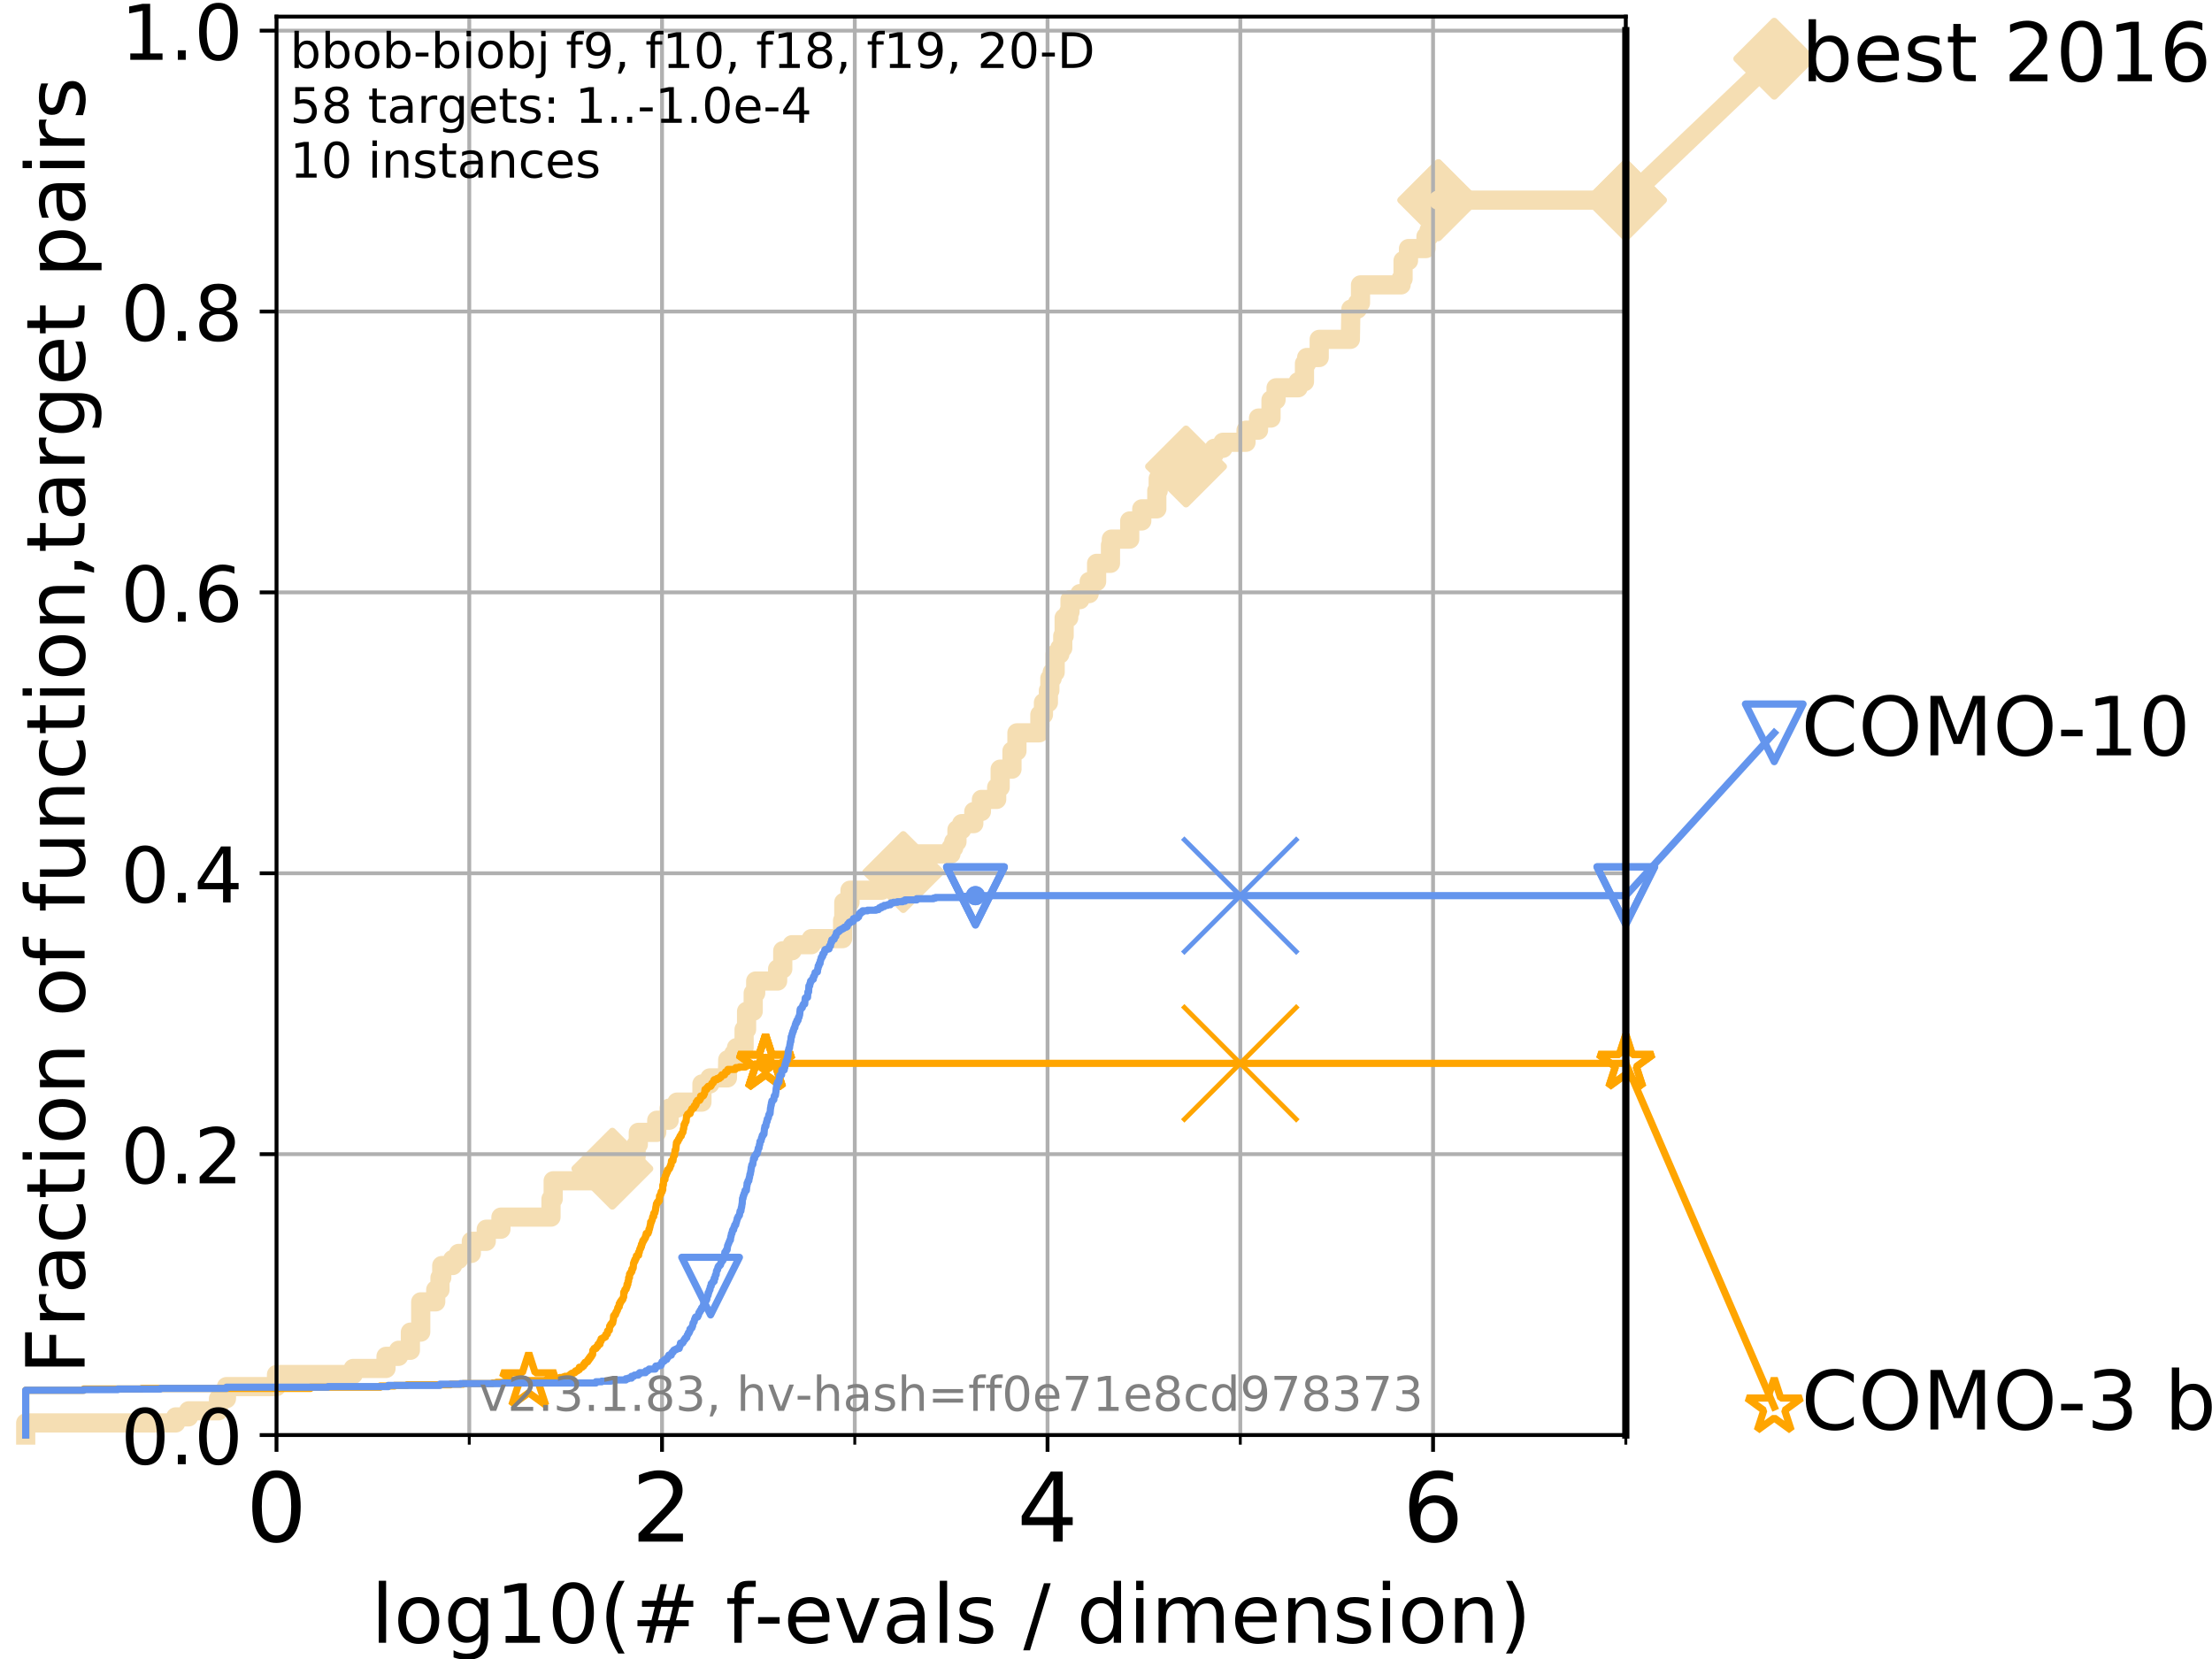 <?xml version="1.0" encoding="utf-8" standalone="no"?>
<!DOCTYPE svg PUBLIC "-//W3C//DTD SVG 1.1//EN"
  "http://www.w3.org/Graphics/SVG/1.1/DTD/svg11.dtd">
<!-- Created with matplotlib (https://matplotlib.org/) -->
<svg height="345.6pt" version="1.1" viewBox="0 0 460.8 345.6" width="460.8pt" xmlns="http://www.w3.org/2000/svg" xmlns:xlink="http://www.w3.org/1999/xlink">
 <defs>
  <style type="text/css">
*{stroke-linecap:butt;stroke-linejoin:round;}
  </style>
 </defs>
 <g id="figure_1">
  <g id="patch_1">
   <path d="M 0 345.6 
L 460.8 345.6 
L 460.8 0 
L 0 0 
z
" style="fill:#ffffff;"/>
  </g>
  <g id="axes_1">
   <g id="patch_2">
    <path d="M 57.6 298.944 
L 338.688 298.944 
L 338.688 3.456 
L 57.6 3.456 
z
" style="fill:#ffffff;"/>
   </g>
   <g id="line2d_1">
    <path d="M 5.357 298.944 
L 5.357 296.422 
L 36.604 296.422 
L 36.604 295.161 
L 39.292 295.161 
L 39.292 293.9 
L 45.512 293.9 
L 45.512 291.378 
L 47.174 291.378 
L 47.174 288.856 
L 57.6 288.856 
L 57.6 286.334 
L 73.579 286.334 
L 73.579 285.073 
L 80.416 285.073 
L 80.416 282.55 
L 83.037 282.55 
L 83.037 281.289 
L 85.492 281.289 
L 85.492 277.506 
L 87.644 277.506 
L 87.644 271.201 
L 90.771 271.201 
L 90.771 268.679 
L 91.659 268.679 
L 91.659 266.157 
L 92.027 266.157 
L 92.027 263.635 
L 94.295 263.635 
L 94.295 262.374 
L 95.526 262.374 
L 95.526 261.113 
L 98.186 261.113 
L 98.186 258.591 
L 101.295 258.591 
L 101.295 256.068 
L 104.355 256.068 
L 104.355 253.546 
L 114.784 253.546 
L 114.784 249.763 
L 115.238 249.763 
L 115.238 245.98 
L 124.651 245.98 
L 124.651 243.458 
L 127.564 243.458 
L 127.564 240.936 
L 132.518 240.936 
L 132.518 238.414 
L 132.975 238.414 
L 132.975 235.892 
L 136.813 235.892 
L 136.813 233.37 
L 139.398 233.37 
L 139.398 230.848 
L 141.032 230.848 
L 141.032 229.587 
L 146.227 229.587 
L 146.227 225.803 
L 147.878 225.803 
L 147.878 224.542 
L 151.534 224.542 
L 151.601 220.759 
L 152.856 220.759 
L 152.856 219.498 
L 153.427 219.498 
L 153.427 218.237 
L 155.008 218.237 
L 155.008 214.454 
L 155.527 214.454 
L 155.527 210.671 
L 156.906 210.671 
L 156.906 206.888 
L 157.427 206.888 
L 157.427 204.366 
L 161.993 204.366 
L 161.993 201.844 
L 163.064 201.844 
L 163.064 198.06 
L 165.007 198.06 
L 165.007 196.799 
L 169.012 196.799 
L 169.012 195.538 
L 175.53 195.538 
L 175.53 191.755 
L 175.778 191.755 
L 175.778 187.972 
L 177.07 187.972 
L 177.07 185.45 
L 183.722 185.45 
L 183.722 184.189 
L 188.167 184.189 
L 188.167 181.667 
L 191.456 181.667 
L 191.456 177.884 
L 198.105 177.884 
L 198.105 176.623 
L 198.678 176.623 
L 198.678 175.362 
L 199.353 175.362 
L 199.353 172.84 
L 200.338 172.84 
L 200.338 171.578 
L 202.859 171.578 
L 202.859 169.056 
L 204.449 169.056 
L 204.449 166.534 
L 207.626 166.534 
L 207.626 164.012 
L 208.353 164.012 
L 208.353 160.229 
L 210.812 160.229 
L 210.812 156.446 
L 211.848 156.446 
L 211.848 152.663 
L 216.492 152.663 
L 216.492 151.402 
L 216.624 151.402 
L 216.624 148.88 
L 217.367 148.88 
L 217.367 146.358 
L 218.4 146.358 
L 218.4 143.835 
L 218.702 143.835 
L 218.702 141.313 
L 219.188 141.313 
L 219.188 140.052 
L 219.809 140.052 
L 219.809 136.269 
L 220.788 136.269 
L 220.788 135.008 
L 221.39 135.008 
L 221.39 132.486 
L 221.68 132.486 
L 221.68 128.703 
L 222.637 128.703 
L 222.637 127.442 
L 222.903 127.442 
L 222.903 124.92 
L 224.966 124.92 
L 224.966 123.659 
L 226.896 123.659 
L 226.896 121.137 
L 228.444 121.137 
L 228.444 117.354 
L 231.33 117.354 
L 231.33 113.57 
L 231.514 113.57 
L 231.514 112.309 
L 235.342 112.309 
L 235.342 108.526 
L 237.853 108.526 
L 237.853 106.004 
L 240.985 106.004 
L 240.985 102.221 
L 241.278 102.221 
L 241.278 99.699 
L 245.331 99.699 
L 245.331 97.177 
L 247.072 97.177 
L 247.072 94.655 
L 252.946 94.655 
L 252.946 93.394 
L 254.763 93.394 
L 254.763 92.133 
L 259.573 92.133 
L 259.573 89.611 
L 262.174 89.611 
L 262.174 87.088 
L 264.775 87.088 
L 264.775 83.305 
L 265.826 83.305 
L 265.826 80.783 
L 270.426 80.783 
L 270.426 79.522 
L 271.743 79.522 
L 271.743 75.739 
L 272.198 75.739 
L 272.198 74.478 
L 274.814 74.478 
L 274.814 70.695 
L 281.309 70.695 
L 281.413 64.39 
L 282.785 64.39 
L 282.785 63.129 
L 283.416 63.129 
L 283.416 59.346 
L 291.875 59.346 
L 291.875 58.084 
L 292.285 58.084 
L 292.285 54.301 
L 293.417 54.301 
L 293.417 51.779 
L 297.057 51.779 
L 297.057 49.257 
L 297.697 49.257 
L 297.697 47.996 
L 298.415 47.996 
L 298.415 45.474 
L 299.642 45.474 
L 299.642 41.691 
L 338.688 41.691 
L 338.688 41.691 
" style="fill:none;stroke:#f5deb3;stroke-linecap:square;stroke-width:4;"/>
   </g>
   <g id="line2d_2">
    <defs>
     <path d="M 0 7.778 
L 7.778 0 
L 0 -7.778 
L -7.778 0 
z
" id="m80380b43f3" style="stroke:#f5deb3;stroke-linejoin:miter;stroke-width:1.5;"/>
    </defs>
    <g>
     <use style="fill:#f5deb3;stroke:#f5deb3;stroke-linejoin:miter;stroke-width:1.5;" x="127.564" xlink:href="#m80380b43f3" y="243.458"/>
     <use style="fill:#f5deb3;stroke:#f5deb3;stroke-linejoin:miter;stroke-width:1.5;" x="188.167" xlink:href="#m80380b43f3" y="181.667"/>
     <use style="fill:#f5deb3;stroke:#f5deb3;stroke-linejoin:miter;stroke-width:1.5;" x="247.072" xlink:href="#m80380b43f3" y="97.177"/>
     <use style="fill:#f5deb3;stroke:#f5deb3;stroke-linejoin:miter;stroke-width:1.5;" x="299.642" xlink:href="#m80380b43f3" y="41.691"/>
     <use style="fill:#f5deb3;stroke:#f5deb3;stroke-linejoin:miter;stroke-width:1.5;" x="299.642" xlink:href="#m80380b43f3" y="41.691"/>
     <use style="fill:#f5deb3;stroke:#f5deb3;stroke-linejoin:miter;stroke-width:1.5;" x="338.688" xlink:href="#m80380b43f3" y="41.691"/>
    </g>
   </g>
   <g id="line2d_3">
    <path style="fill:none;stroke:#f5deb3;stroke-linecap:square;stroke-width:4;"/>
    <g/>
   </g>
   <g id="line2d_4">
    <path d="M 338.688 41.691 
L 369.608 12.233 
" style="fill:none;stroke:#f5deb3;stroke-linecap:square;stroke-width:4;"/>
    <g>
     <use style="fill:#f5deb3;stroke:#f5deb3;stroke-linejoin:miter;stroke-width:1.5;" x="338.688" xlink:href="#m80380b43f3" y="41.691"/>
     <use style="fill:#f5deb3;stroke:#f5deb3;stroke-linejoin:miter;stroke-width:1.5;" x="369.608" xlink:href="#m80380b43f3" y="12.233"/>
    </g>
   </g>
   <g id="matplotlib.axis_1">
    <g id="xtick_1">
     <g id="line2d_5">
      <path clip-path="url(#p30c6370a9c)" d="M 57.6 298.944 
L 57.6 3.456 
" style="fill:none;stroke:#b0b0b0;stroke-linecap:square;stroke-width:0.8;"/>
     </g>
     <g id="line2d_6">
      <defs>
       <path d="M 0 0 
L 0 3.5 
" id="mab55d777b2" style="stroke:#000000;stroke-width:0.8;"/>
      </defs>
      <g>
       <use style="stroke:#000000;stroke-width:0.8;" x="57.6" xlink:href="#mab55d777b2" y="298.944"/>
      </g>
     </g>
     <g id="text_1">
      <!-- 0 -->
      <defs>
       <path d="M 31.781 66.406 
Q 24.172 66.406 20.328 58.906 
Q 16.5 51.422 16.5 36.375 
Q 16.5 21.391 20.328 13.891 
Q 24.172 6.391 31.781 6.391 
Q 39.453 6.391 43.281 13.891 
Q 47.125 21.391 47.125 36.375 
Q 47.125 51.422 43.281 58.906 
Q 39.453 66.406 31.781 66.406 
z
M 31.781 74.219 
Q 44.047 74.219 50.516 64.516 
Q 56.984 54.828 56.984 36.375 
Q 56.984 17.969 50.516 8.266 
Q 44.047 -1.422 31.781 -1.422 
Q 19.531 -1.422 13.062 8.266 
Q 6.594 17.969 6.594 36.375 
Q 6.594 54.828 13.062 64.516 
Q 19.531 74.219 31.781 74.219 
z
" id="DejaVuSans-48"/>
      </defs>
      <g transform="translate(51.237 321.141)scale(0.2 -0.2)">
       <use xlink:href="#DejaVuSans-48"/>
      </g>
     </g>
    </g>
    <g id="xtick_2">
     <g id="line2d_7">
      <path clip-path="url(#p30c6370a9c)" d="M 137.911 298.944 
L 137.911 3.456 
" style="fill:none;stroke:#b0b0b0;stroke-linecap:square;stroke-width:0.8;"/>
     </g>
     <g id="line2d_8">
      <g>
       <use style="stroke:#000000;stroke-width:0.8;" x="137.911" xlink:href="#mab55d777b2" y="298.944"/>
      </g>
     </g>
     <g id="text_2">
      <!-- 2 -->
      <defs>
       <path d="M 19.188 8.297 
L 53.609 8.297 
L 53.609 0 
L 7.328 0 
L 7.328 8.297 
Q 12.938 14.109 22.625 23.891 
Q 32.328 33.688 34.812 36.531 
Q 39.547 41.844 41.422 45.531 
Q 43.312 49.219 43.312 52.781 
Q 43.312 58.594 39.234 62.25 
Q 35.156 65.922 28.609 65.922 
Q 23.969 65.922 18.812 64.312 
Q 13.672 62.703 7.812 59.422 
L 7.812 69.391 
Q 13.766 71.781 18.938 73 
Q 24.125 74.219 28.422 74.219 
Q 39.75 74.219 46.484 68.547 
Q 53.219 62.891 53.219 53.422 
Q 53.219 48.922 51.531 44.891 
Q 49.859 40.875 45.406 35.406 
Q 44.188 33.984 37.641 27.219 
Q 31.109 20.453 19.188 8.297 
z
" id="DejaVuSans-50"/>
      </defs>
      <g transform="translate(131.548 321.141)scale(0.2 -0.2)">
       <use xlink:href="#DejaVuSans-50"/>
      </g>
     </g>
    </g>
    <g id="xtick_3">
     <g id="line2d_9">
      <path clip-path="url(#p30c6370a9c)" d="M 218.222 298.944 
L 218.222 3.456 
" style="fill:none;stroke:#b0b0b0;stroke-linecap:square;stroke-width:0.8;"/>
     </g>
     <g id="line2d_10">
      <g>
       <use style="stroke:#000000;stroke-width:0.8;" x="218.222" xlink:href="#mab55d777b2" y="298.944"/>
      </g>
     </g>
     <g id="text_3">
      <!-- 4 -->
      <defs>
       <path d="M 37.797 64.312 
L 12.891 25.391 
L 37.797 25.391 
z
M 35.203 72.906 
L 47.609 72.906 
L 47.609 25.391 
L 58.016 25.391 
L 58.016 17.188 
L 47.609 17.188 
L 47.609 0 
L 37.797 0 
L 37.797 17.188 
L 4.891 17.188 
L 4.891 26.703 
z
" id="DejaVuSans-52"/>
      </defs>
      <g transform="translate(211.859 321.141)scale(0.2 -0.2)">
       <use xlink:href="#DejaVuSans-52"/>
      </g>
     </g>
    </g>
    <g id="xtick_4">
     <g id="line2d_11">
      <path clip-path="url(#p30c6370a9c)" d="M 298.533 298.944 
L 298.533 3.456 
" style="fill:none;stroke:#b0b0b0;stroke-linecap:square;stroke-width:0.8;"/>
     </g>
     <g id="line2d_12">
      <g>
       <use style="stroke:#000000;stroke-width:0.8;" x="298.533" xlink:href="#mab55d777b2" y="298.944"/>
      </g>
     </g>
     <g id="text_4">
      <!-- 6 -->
      <defs>
       <path d="M 33.016 40.375 
Q 26.375 40.375 22.484 35.828 
Q 18.609 31.297 18.609 23.391 
Q 18.609 15.531 22.484 10.953 
Q 26.375 6.391 33.016 6.391 
Q 39.656 6.391 43.531 10.953 
Q 47.406 15.531 47.406 23.391 
Q 47.406 31.297 43.531 35.828 
Q 39.656 40.375 33.016 40.375 
z
M 52.594 71.297 
L 52.594 62.312 
Q 48.875 64.062 45.094 64.984 
Q 41.312 65.922 37.594 65.922 
Q 27.828 65.922 22.672 59.328 
Q 17.531 52.734 16.797 39.406 
Q 19.672 43.656 24.016 45.922 
Q 28.375 48.188 33.594 48.188 
Q 44.578 48.188 50.953 41.516 
Q 57.328 34.859 57.328 23.391 
Q 57.328 12.156 50.688 5.359 
Q 44.047 -1.422 33.016 -1.422 
Q 20.359 -1.422 13.672 8.266 
Q 6.984 17.969 6.984 36.375 
Q 6.984 53.656 15.188 63.938 
Q 23.391 74.219 37.203 74.219 
Q 40.922 74.219 44.703 73.484 
Q 48.484 72.75 52.594 71.297 
z
" id="DejaVuSans-54"/>
      </defs>
      <g transform="translate(292.17 321.141)scale(0.2 -0.2)">
       <use xlink:href="#DejaVuSans-54"/>
      </g>
     </g>
    </g>
    <g id="xtick_5">
     <g id="line2d_13">
      <path clip-path="url(#p30c6370a9c)" d="M 97.755 298.944 
L 97.755 3.456 
" style="fill:none;stroke:#b0b0b0;stroke-linecap:square;stroke-width:0.8;"/>
     </g>
     <g id="line2d_14">
      <defs>
       <path d="M 0 0 
L 0 2 
" id="mb0cc2a1ee9" style="stroke:#000000;stroke-width:0.6;"/>
      </defs>
      <g>
       <use style="stroke:#000000;stroke-width:0.6;" x="97.755" xlink:href="#mb0cc2a1ee9" y="298.944"/>
      </g>
     </g>
    </g>
    <g id="xtick_6">
     <g id="line2d_15">
      <path clip-path="url(#p30c6370a9c)" d="M 178.066 298.944 
L 178.066 3.456 
" style="fill:none;stroke:#b0b0b0;stroke-linecap:square;stroke-width:0.8;"/>
     </g>
     <g id="line2d_16">
      <g>
       <use style="stroke:#000000;stroke-width:0.6;" x="178.066" xlink:href="#mb0cc2a1ee9" y="298.944"/>
      </g>
     </g>
    </g>
    <g id="xtick_7">
     <g id="line2d_17">
      <path clip-path="url(#p30c6370a9c)" d="M 258.377 298.944 
L 258.377 3.456 
" style="fill:none;stroke:#b0b0b0;stroke-linecap:square;stroke-width:0.8;"/>
     </g>
     <g id="line2d_18">
      <g>
       <use style="stroke:#000000;stroke-width:0.6;" x="258.377" xlink:href="#mb0cc2a1ee9" y="298.944"/>
      </g>
     </g>
    </g>
    <g id="xtick_8">
     <g id="line2d_19">
      <path clip-path="url(#p30c6370a9c)" d="M 338.688 298.944 
L 338.688 3.456 
" style="fill:none;stroke:#b0b0b0;stroke-linecap:square;stroke-width:0.8;"/>
     </g>
     <g id="line2d_20">
      <g>
       <use style="stroke:#000000;stroke-width:0.6;" x="338.688" xlink:href="#mb0cc2a1ee9" y="298.944"/>
      </g>
     </g>
    </g>
    <g id="text_5">
     <!-- log10(# f-evals / dimension) -->
     <defs>
      <path d="M 9.422 75.984 
L 18.406 75.984 
L 18.406 0 
L 9.422 0 
z
" id="DejaVuSans-108"/>
      <path d="M 30.609 48.391 
Q 23.391 48.391 19.188 42.75 
Q 14.984 37.109 14.984 27.297 
Q 14.984 17.484 19.156 11.844 
Q 23.344 6.203 30.609 6.203 
Q 37.797 6.203 41.984 11.859 
Q 46.188 17.531 46.188 27.297 
Q 46.188 37.016 41.984 42.703 
Q 37.797 48.391 30.609 48.391 
z
M 30.609 56 
Q 42.328 56 49.016 48.375 
Q 55.719 40.766 55.719 27.297 
Q 55.719 13.875 49.016 6.219 
Q 42.328 -1.422 30.609 -1.422 
Q 18.844 -1.422 12.172 6.219 
Q 5.516 13.875 5.516 27.297 
Q 5.516 40.766 12.172 48.375 
Q 18.844 56 30.609 56 
z
" id="DejaVuSans-111"/>
      <path d="M 45.406 27.984 
Q 45.406 37.75 41.375 43.109 
Q 37.359 48.484 30.078 48.484 
Q 22.859 48.484 18.828 43.109 
Q 14.797 37.75 14.797 27.984 
Q 14.797 18.266 18.828 12.891 
Q 22.859 7.516 30.078 7.516 
Q 37.359 7.516 41.375 12.891 
Q 45.406 18.266 45.406 27.984 
z
M 54.391 6.781 
Q 54.391 -7.172 48.188 -13.984 
Q 42 -20.797 29.203 -20.797 
Q 24.469 -20.797 20.266 -20.094 
Q 16.062 -19.391 12.109 -17.922 
L 12.109 -9.188 
Q 16.062 -11.328 19.922 -12.344 
Q 23.781 -13.375 27.781 -13.375 
Q 36.625 -13.375 41.016 -8.766 
Q 45.406 -4.156 45.406 5.172 
L 45.406 9.625 
Q 42.625 4.781 38.281 2.391 
Q 33.938 0 27.875 0 
Q 17.828 0 11.672 7.656 
Q 5.516 15.328 5.516 27.984 
Q 5.516 40.672 11.672 48.328 
Q 17.828 56 27.875 56 
Q 33.938 56 38.281 53.609 
Q 42.625 51.219 45.406 46.391 
L 45.406 54.688 
L 54.391 54.688 
z
" id="DejaVuSans-103"/>
      <path d="M 12.406 8.297 
L 28.516 8.297 
L 28.516 63.922 
L 10.984 60.406 
L 10.984 69.391 
L 28.422 72.906 
L 38.281 72.906 
L 38.281 8.297 
L 54.391 8.297 
L 54.391 0 
L 12.406 0 
z
" id="DejaVuSans-49"/>
      <path d="M 31 75.875 
Q 24.469 64.656 21.281 53.656 
Q 18.109 42.672 18.109 31.391 
Q 18.109 20.125 21.312 9.062 
Q 24.516 -2 31 -13.188 
L 23.188 -13.188 
Q 15.875 -1.703 12.234 9.375 
Q 8.594 20.453 8.594 31.391 
Q 8.594 42.281 12.203 53.312 
Q 15.828 64.359 23.188 75.875 
z
" id="DejaVuSans-40"/>
      <path d="M 51.125 44 
L 36.922 44 
L 32.812 27.688 
L 47.125 27.688 
z
M 43.797 71.781 
L 38.719 51.516 
L 52.984 51.516 
L 58.109 71.781 
L 65.922 71.781 
L 60.891 51.516 
L 76.125 51.516 
L 76.125 44 
L 58.984 44 
L 54.984 27.688 
L 70.516 27.688 
L 70.516 20.219 
L 53.078 20.219 
L 48 0 
L 40.188 0 
L 45.219 20.219 
L 30.906 20.219 
L 25.875 0 
L 18.016 0 
L 23.094 20.219 
L 7.719 20.219 
L 7.719 27.688 
L 24.906 27.688 
L 29 44 
L 13.281 44 
L 13.281 51.516 
L 30.906 51.516 
L 35.891 71.781 
z
" id="DejaVuSans-35"/>
      <path id="DejaVuSans-32"/>
      <path d="M 37.109 75.984 
L 37.109 68.5 
L 28.516 68.5 
Q 23.688 68.5 21.797 66.547 
Q 19.922 64.594 19.922 59.516 
L 19.922 54.688 
L 34.719 54.688 
L 34.719 47.703 
L 19.922 47.703 
L 19.922 0 
L 10.891 0 
L 10.891 47.703 
L 2.297 47.703 
L 2.297 54.688 
L 10.891 54.688 
L 10.891 58.5 
Q 10.891 67.625 15.141 71.797 
Q 19.391 75.984 28.609 75.984 
z
" id="DejaVuSans-102"/>
      <path d="M 4.891 31.391 
L 31.203 31.391 
L 31.203 23.391 
L 4.891 23.391 
z
" id="DejaVuSans-45"/>
      <path d="M 56.203 29.594 
L 56.203 25.203 
L 14.891 25.203 
Q 15.484 15.922 20.484 11.062 
Q 25.484 6.203 34.422 6.203 
Q 39.594 6.203 44.453 7.469 
Q 49.312 8.734 54.109 11.281 
L 54.109 2.781 
Q 49.266 0.734 44.188 -0.344 
Q 39.109 -1.422 33.891 -1.422 
Q 20.797 -1.422 13.156 6.188 
Q 5.516 13.812 5.516 26.812 
Q 5.516 40.234 12.766 48.109 
Q 20.016 56 32.328 56 
Q 43.359 56 49.781 48.891 
Q 56.203 41.797 56.203 29.594 
z
M 47.219 32.234 
Q 47.125 39.594 43.094 43.984 
Q 39.062 48.391 32.422 48.391 
Q 24.906 48.391 20.391 44.141 
Q 15.875 39.891 15.188 32.172 
z
" id="DejaVuSans-101"/>
      <path d="M 2.984 54.688 
L 12.5 54.688 
L 29.594 8.797 
L 46.688 54.688 
L 56.203 54.688 
L 35.688 0 
L 23.484 0 
z
" id="DejaVuSans-118"/>
      <path d="M 34.281 27.484 
Q 23.391 27.484 19.188 25 
Q 14.984 22.516 14.984 16.5 
Q 14.984 11.719 18.141 8.906 
Q 21.297 6.109 26.703 6.109 
Q 34.188 6.109 38.703 11.406 
Q 43.219 16.703 43.219 25.484 
L 43.219 27.484 
z
M 52.203 31.203 
L 52.203 0 
L 43.219 0 
L 43.219 8.297 
Q 40.141 3.328 35.547 0.953 
Q 30.953 -1.422 24.312 -1.422 
Q 15.922 -1.422 10.953 3.297 
Q 6 8.016 6 15.922 
Q 6 25.141 12.172 29.828 
Q 18.359 34.516 30.609 34.516 
L 43.219 34.516 
L 43.219 35.406 
Q 43.219 41.609 39.141 45 
Q 35.062 48.391 27.688 48.391 
Q 23 48.391 18.547 47.266 
Q 14.109 46.141 10.016 43.891 
L 10.016 52.203 
Q 14.938 54.109 19.578 55.047 
Q 24.219 56 28.609 56 
Q 40.484 56 46.344 49.844 
Q 52.203 43.703 52.203 31.203 
z
" id="DejaVuSans-97"/>
      <path d="M 44.281 53.078 
L 44.281 44.578 
Q 40.484 46.531 36.375 47.5 
Q 32.281 48.484 27.875 48.484 
Q 21.188 48.484 17.844 46.438 
Q 14.5 44.391 14.5 40.281 
Q 14.5 37.156 16.891 35.375 
Q 19.281 33.594 26.516 31.984 
L 29.594 31.297 
Q 39.156 29.25 43.188 25.516 
Q 47.219 21.781 47.219 15.094 
Q 47.219 7.469 41.188 3.016 
Q 35.156 -1.422 24.609 -1.422 
Q 20.219 -1.422 15.453 -0.562 
Q 10.688 0.297 5.422 2 
L 5.422 11.281 
Q 10.406 8.688 15.234 7.391 
Q 20.062 6.109 24.812 6.109 
Q 31.156 6.109 34.562 8.281 
Q 37.984 10.453 37.984 14.406 
Q 37.984 18.062 35.516 20.016 
Q 33.062 21.969 24.703 23.781 
L 21.578 24.516 
Q 13.234 26.266 9.516 29.906 
Q 5.812 33.547 5.812 39.891 
Q 5.812 47.609 11.281 51.797 
Q 16.75 56 26.812 56 
Q 31.781 56 36.172 55.266 
Q 40.578 54.547 44.281 53.078 
z
" id="DejaVuSans-115"/>
      <path d="M 25.391 72.906 
L 33.688 72.906 
L 8.297 -9.281 
L 0 -9.281 
z
" id="DejaVuSans-47"/>
      <path d="M 45.406 46.391 
L 45.406 75.984 
L 54.391 75.984 
L 54.391 0 
L 45.406 0 
L 45.406 8.203 
Q 42.578 3.328 38.25 0.953 
Q 33.938 -1.422 27.875 -1.422 
Q 17.969 -1.422 11.734 6.484 
Q 5.516 14.406 5.516 27.297 
Q 5.516 40.188 11.734 48.094 
Q 17.969 56 27.875 56 
Q 33.938 56 38.25 53.625 
Q 42.578 51.266 45.406 46.391 
z
M 14.797 27.297 
Q 14.797 17.391 18.875 11.75 
Q 22.953 6.109 30.078 6.109 
Q 37.203 6.109 41.297 11.75 
Q 45.406 17.391 45.406 27.297 
Q 45.406 37.203 41.297 42.844 
Q 37.203 48.484 30.078 48.484 
Q 22.953 48.484 18.875 42.844 
Q 14.797 37.203 14.797 27.297 
z
" id="DejaVuSans-100"/>
      <path d="M 9.422 54.688 
L 18.406 54.688 
L 18.406 0 
L 9.422 0 
z
M 9.422 75.984 
L 18.406 75.984 
L 18.406 64.594 
L 9.422 64.594 
z
" id="DejaVuSans-105"/>
      <path d="M 52 44.188 
Q 55.375 50.25 60.062 53.125 
Q 64.75 56 71.094 56 
Q 79.641 56 84.281 50.016 
Q 88.922 44.047 88.922 33.016 
L 88.922 0 
L 79.891 0 
L 79.891 32.719 
Q 79.891 40.578 77.094 44.375 
Q 74.312 48.188 68.609 48.188 
Q 61.625 48.188 57.562 43.547 
Q 53.516 38.922 53.516 30.906 
L 53.516 0 
L 44.484 0 
L 44.484 32.719 
Q 44.484 40.625 41.703 44.406 
Q 38.922 48.188 33.109 48.188 
Q 26.219 48.188 22.156 43.531 
Q 18.109 38.875 18.109 30.906 
L 18.109 0 
L 9.078 0 
L 9.078 54.688 
L 18.109 54.688 
L 18.109 46.188 
Q 21.188 51.219 25.484 53.609 
Q 29.781 56 35.688 56 
Q 41.656 56 45.828 52.969 
Q 50 49.953 52 44.188 
z
" id="DejaVuSans-109"/>
      <path d="M 54.891 33.016 
L 54.891 0 
L 45.906 0 
L 45.906 32.719 
Q 45.906 40.484 42.875 44.328 
Q 39.844 48.188 33.797 48.188 
Q 26.516 48.188 22.312 43.547 
Q 18.109 38.922 18.109 30.906 
L 18.109 0 
L 9.078 0 
L 9.078 54.688 
L 18.109 54.688 
L 18.109 46.188 
Q 21.344 51.125 25.703 53.562 
Q 30.078 56 35.797 56 
Q 45.219 56 50.047 50.172 
Q 54.891 44.344 54.891 33.016 
z
" id="DejaVuSans-110"/>
      <path d="M 8.016 75.875 
L 15.828 75.875 
Q 23.141 64.359 26.781 53.312 
Q 30.422 42.281 30.422 31.391 
Q 30.422 20.453 26.781 9.375 
Q 23.141 -1.703 15.828 -13.188 
L 8.016 -13.188 
Q 14.5 -2 17.703 9.062 
Q 20.906 20.125 20.906 31.391 
Q 20.906 42.672 17.703 53.656 
Q 14.5 64.656 8.016 75.875 
z
" id="DejaVuSans-41"/>
     </defs>
     <g transform="translate(77.303 342.218)scale(0.17 -0.17)">
      <use xlink:href="#DejaVuSans-108"/>
      <use x="27.783" xlink:href="#DejaVuSans-111"/>
      <use x="88.965" xlink:href="#DejaVuSans-103"/>
      <use x="152.441" xlink:href="#DejaVuSans-49"/>
      <use x="216.064" xlink:href="#DejaVuSans-48"/>
      <use x="279.688" xlink:href="#DejaVuSans-40"/>
      <use x="318.701" xlink:href="#DejaVuSans-35"/>
      <use x="402.49" xlink:href="#DejaVuSans-32"/>
      <use x="434.277" xlink:href="#DejaVuSans-102"/>
      <use x="469.404" xlink:href="#DejaVuSans-45"/>
      <use x="505.488" xlink:href="#DejaVuSans-101"/>
      <use x="567.012" xlink:href="#DejaVuSans-118"/>
      <use x="626.191" xlink:href="#DejaVuSans-97"/>
      <use x="687.471" xlink:href="#DejaVuSans-108"/>
      <use x="715.254" xlink:href="#DejaVuSans-115"/>
      <use x="767.354" xlink:href="#DejaVuSans-32"/>
      <use x="799.141" xlink:href="#DejaVuSans-47"/>
      <use x="832.832" xlink:href="#DejaVuSans-32"/>
      <use x="864.619" xlink:href="#DejaVuSans-100"/>
      <use x="928.096" xlink:href="#DejaVuSans-105"/>
      <use x="955.879" xlink:href="#DejaVuSans-109"/>
      <use x="1053.291" xlink:href="#DejaVuSans-101"/>
      <use x="1114.814" xlink:href="#DejaVuSans-110"/>
      <use x="1178.193" xlink:href="#DejaVuSans-115"/>
      <use x="1230.293" xlink:href="#DejaVuSans-105"/>
      <use x="1258.076" xlink:href="#DejaVuSans-111"/>
      <use x="1319.258" xlink:href="#DejaVuSans-110"/>
      <use x="1382.637" xlink:href="#DejaVuSans-41"/>
     </g>
    </g>
   </g>
   <g id="matplotlib.axis_2">
    <g id="ytick_1">
     <g id="line2d_21">
      <path clip-path="url(#p30c6370a9c)" d="M 57.6 298.944 
L 338.688 298.944 
" style="fill:none;stroke:#b0b0b0;stroke-linecap:square;stroke-width:0.8;"/>
     </g>
     <g id="line2d_22">
      <defs>
       <path d="M 0 0 
L -3.5 0 
" id="m9295470b90" style="stroke:#000000;stroke-width:0.8;"/>
      </defs>
      <g>
       <use style="stroke:#000000;stroke-width:0.8;" x="57.6" xlink:href="#m9295470b90" y="298.944"/>
      </g>
     </g>
     <g id="text_6">
      <!-- 0.0 -->
      <defs>
       <path d="M 10.688 12.406 
L 21 12.406 
L 21 0 
L 10.688 0 
z
" id="DejaVuSans-46"/>
      </defs>
      <g transform="translate(25.155 305.023)scale(0.16 -0.16)">
       <use xlink:href="#DejaVuSans-48"/>
       <use x="63.623" xlink:href="#DejaVuSans-46"/>
       <use x="95.41" xlink:href="#DejaVuSans-48"/>
      </g>
     </g>
    </g>
    <g id="ytick_2">
     <g id="line2d_23">
      <path clip-path="url(#p30c6370a9c)" d="M 57.6 240.432 
L 338.688 240.432 
" style="fill:none;stroke:#b0b0b0;stroke-linecap:square;stroke-width:0.8;"/>
     </g>
     <g id="line2d_24">
      <g>
       <use style="stroke:#000000;stroke-width:0.8;" x="57.6" xlink:href="#m9295470b90" y="240.432"/>
      </g>
     </g>
     <g id="text_7">
      <!-- 0.2 -->
      <g transform="translate(25.155 246.51)scale(0.16 -0.16)">
       <use xlink:href="#DejaVuSans-48"/>
       <use x="63.623" xlink:href="#DejaVuSans-46"/>
       <use x="95.41" xlink:href="#DejaVuSans-50"/>
      </g>
     </g>
    </g>
    <g id="ytick_3">
     <g id="line2d_25">
      <path clip-path="url(#p30c6370a9c)" d="M 57.6 181.919 
L 338.688 181.919 
" style="fill:none;stroke:#b0b0b0;stroke-linecap:square;stroke-width:0.8;"/>
     </g>
     <g id="line2d_26">
      <g>
       <use style="stroke:#000000;stroke-width:0.8;" x="57.6" xlink:href="#m9295470b90" y="181.919"/>
      </g>
     </g>
     <g id="text_8">
      <!-- 0.4 -->
      <g transform="translate(25.155 187.998)scale(0.16 -0.16)">
       <use xlink:href="#DejaVuSans-48"/>
       <use x="63.623" xlink:href="#DejaVuSans-46"/>
       <use x="95.41" xlink:href="#DejaVuSans-52"/>
      </g>
     </g>
    </g>
    <g id="ytick_4">
     <g id="line2d_27">
      <path clip-path="url(#p30c6370a9c)" d="M 57.6 123.407 
L 338.688 123.407 
" style="fill:none;stroke:#b0b0b0;stroke-linecap:square;stroke-width:0.8;"/>
     </g>
     <g id="line2d_28">
      <g>
       <use style="stroke:#000000;stroke-width:0.8;" x="57.6" xlink:href="#m9295470b90" y="123.407"/>
      </g>
     </g>
     <g id="text_9">
      <!-- 0.6 -->
      <g transform="translate(25.155 129.485)scale(0.16 -0.16)">
       <use xlink:href="#DejaVuSans-48"/>
       <use x="63.623" xlink:href="#DejaVuSans-46"/>
       <use x="95.41" xlink:href="#DejaVuSans-54"/>
      </g>
     </g>
    </g>
    <g id="ytick_5">
     <g id="line2d_29">
      <path clip-path="url(#p30c6370a9c)" d="M 57.6 64.894 
L 338.688 64.894 
" style="fill:none;stroke:#b0b0b0;stroke-linecap:square;stroke-width:0.8;"/>
     </g>
     <g id="line2d_30">
      <g>
       <use style="stroke:#000000;stroke-width:0.8;" x="57.6" xlink:href="#m9295470b90" y="64.894"/>
      </g>
     </g>
     <g id="text_10">
      <!-- 0.8 -->
      <defs>
       <path d="M 31.781 34.625 
Q 24.75 34.625 20.719 30.859 
Q 16.703 27.094 16.703 20.516 
Q 16.703 13.922 20.719 10.156 
Q 24.75 6.391 31.781 6.391 
Q 38.812 6.391 42.859 10.172 
Q 46.922 13.969 46.922 20.516 
Q 46.922 27.094 42.891 30.859 
Q 38.875 34.625 31.781 34.625 
z
M 21.922 38.812 
Q 15.578 40.375 12.031 44.719 
Q 8.5 49.078 8.5 55.328 
Q 8.5 64.062 14.719 69.141 
Q 20.953 74.219 31.781 74.219 
Q 42.672 74.219 48.875 69.141 
Q 55.078 64.062 55.078 55.328 
Q 55.078 49.078 51.531 44.719 
Q 48 40.375 41.703 38.812 
Q 48.828 37.156 52.797 32.312 
Q 56.781 27.484 56.781 20.516 
Q 56.781 9.906 50.312 4.234 
Q 43.844 -1.422 31.781 -1.422 
Q 19.734 -1.422 13.25 4.234 
Q 6.781 9.906 6.781 20.516 
Q 6.781 27.484 10.781 32.312 
Q 14.797 37.156 21.922 38.812 
z
M 18.312 54.391 
Q 18.312 48.734 21.844 45.562 
Q 25.391 42.391 31.781 42.391 
Q 38.141 42.391 41.719 45.562 
Q 45.312 48.734 45.312 54.391 
Q 45.312 60.062 41.719 63.234 
Q 38.141 66.406 31.781 66.406 
Q 25.391 66.406 21.844 63.234 
Q 18.312 60.062 18.312 54.391 
z
" id="DejaVuSans-56"/>
      </defs>
      <g transform="translate(25.155 70.973)scale(0.16 -0.16)">
       <use xlink:href="#DejaVuSans-48"/>
       <use x="63.623" xlink:href="#DejaVuSans-46"/>
       <use x="95.41" xlink:href="#DejaVuSans-56"/>
      </g>
     </g>
    </g>
    <g id="ytick_6">
     <g id="line2d_31">
      <path clip-path="url(#p30c6370a9c)" d="M 57.6 6.382 
L 338.688 6.382 
" style="fill:none;stroke:#b0b0b0;stroke-linecap:square;stroke-width:0.8;"/>
     </g>
     <g id="line2d_32">
      <g>
       <use style="stroke:#000000;stroke-width:0.8;" x="57.6" xlink:href="#m9295470b90" y="6.382"/>
      </g>
     </g>
     <g id="text_11">
      <!-- 1.0 -->
      <g transform="translate(25.155 12.46)scale(0.16 -0.16)">
       <use xlink:href="#DejaVuSans-49"/>
       <use x="63.623" xlink:href="#DejaVuSans-46"/>
       <use x="95.41" xlink:href="#DejaVuSans-48"/>
      </g>
     </g>
    </g>
    <g id="text_12">
     <!-- Fraction of function,target pairs -->
     <defs>
      <path d="M 9.812 72.906 
L 51.703 72.906 
L 51.703 64.594 
L 19.672 64.594 
L 19.672 43.109 
L 48.578 43.109 
L 48.578 34.812 
L 19.672 34.812 
L 19.672 0 
L 9.812 0 
z
" id="DejaVuSans-70"/>
      <path d="M 41.109 46.297 
Q 39.594 47.172 37.812 47.578 
Q 36.031 48 33.891 48 
Q 26.266 48 22.188 43.047 
Q 18.109 38.094 18.109 28.812 
L 18.109 0 
L 9.078 0 
L 9.078 54.688 
L 18.109 54.688 
L 18.109 46.188 
Q 20.953 51.172 25.484 53.578 
Q 30.031 56 36.531 56 
Q 37.453 56 38.578 55.875 
Q 39.703 55.766 41.062 55.516 
z
" id="DejaVuSans-114"/>
      <path d="M 48.781 52.594 
L 48.781 44.188 
Q 44.969 46.297 41.141 47.344 
Q 37.312 48.391 33.406 48.391 
Q 24.656 48.391 19.812 42.844 
Q 14.984 37.312 14.984 27.297 
Q 14.984 17.281 19.812 11.734 
Q 24.656 6.203 33.406 6.203 
Q 37.312 6.203 41.141 7.25 
Q 44.969 8.297 48.781 10.406 
L 48.781 2.094 
Q 45.016 0.344 40.984 -0.531 
Q 36.969 -1.422 32.422 -1.422 
Q 20.062 -1.422 12.781 6.344 
Q 5.516 14.109 5.516 27.297 
Q 5.516 40.672 12.859 48.328 
Q 20.219 56 33.016 56 
Q 37.156 56 41.109 55.141 
Q 45.062 54.297 48.781 52.594 
z
" id="DejaVuSans-99"/>
      <path d="M 18.312 70.219 
L 18.312 54.688 
L 36.812 54.688 
L 36.812 47.703 
L 18.312 47.703 
L 18.312 18.016 
Q 18.312 11.328 20.141 9.422 
Q 21.969 7.516 27.594 7.516 
L 36.812 7.516 
L 36.812 0 
L 27.594 0 
Q 17.188 0 13.234 3.875 
Q 9.281 7.766 9.281 18.016 
L 9.281 47.703 
L 2.688 47.703 
L 2.688 54.688 
L 9.281 54.688 
L 9.281 70.219 
z
" id="DejaVuSans-116"/>
      <path d="M 8.5 21.578 
L 8.5 54.688 
L 17.484 54.688 
L 17.484 21.922 
Q 17.484 14.156 20.5 10.266 
Q 23.531 6.391 29.594 6.391 
Q 36.859 6.391 41.078 11.031 
Q 45.312 15.672 45.312 23.688 
L 45.312 54.688 
L 54.297 54.688 
L 54.297 0 
L 45.312 0 
L 45.312 8.406 
Q 42.047 3.422 37.719 1 
Q 33.406 -1.422 27.688 -1.422 
Q 18.266 -1.422 13.375 4.438 
Q 8.5 10.297 8.5 21.578 
z
M 31.109 56 
z
" id="DejaVuSans-117"/>
      <path d="M 11.719 12.406 
L 22.016 12.406 
L 22.016 4 
L 14.016 -11.625 
L 7.719 -11.625 
L 11.719 4 
z
" id="DejaVuSans-44"/>
      <path d="M 18.109 8.203 
L 18.109 -20.797 
L 9.078 -20.797 
L 9.078 54.688 
L 18.109 54.688 
L 18.109 46.391 
Q 20.953 51.266 25.266 53.625 
Q 29.594 56 35.594 56 
Q 45.562 56 51.781 48.094 
Q 58.016 40.188 58.016 27.297 
Q 58.016 14.406 51.781 6.484 
Q 45.562 -1.422 35.594 -1.422 
Q 29.594 -1.422 25.266 0.953 
Q 20.953 3.328 18.109 8.203 
z
M 48.688 27.297 
Q 48.688 37.203 44.609 42.844 
Q 40.531 48.484 33.406 48.484 
Q 26.266 48.484 22.188 42.844 
Q 18.109 37.203 18.109 27.297 
Q 18.109 17.391 22.188 11.75 
Q 26.266 6.109 33.406 6.109 
Q 40.531 6.109 44.609 11.75 
Q 48.688 17.391 48.688 27.297 
z
" id="DejaVuSans-112"/>
     </defs>
     <g transform="translate(17.62 286.339)rotate(-90)scale(0.17 -0.17)">
      <use xlink:href="#DejaVuSans-70"/>
      <use x="57.41" xlink:href="#DejaVuSans-114"/>
      <use x="98.523" xlink:href="#DejaVuSans-97"/>
      <use x="159.803" xlink:href="#DejaVuSans-99"/>
      <use x="214.783" xlink:href="#DejaVuSans-116"/>
      <use x="253.992" xlink:href="#DejaVuSans-105"/>
      <use x="281.775" xlink:href="#DejaVuSans-111"/>
      <use x="342.957" xlink:href="#DejaVuSans-110"/>
      <use x="406.336" xlink:href="#DejaVuSans-32"/>
      <use x="438.123" xlink:href="#DejaVuSans-111"/>
      <use x="499.305" xlink:href="#DejaVuSans-102"/>
      <use x="534.51" xlink:href="#DejaVuSans-32"/>
      <use x="566.297" xlink:href="#DejaVuSans-102"/>
      <use x="601.502" xlink:href="#DejaVuSans-117"/>
      <use x="664.881" xlink:href="#DejaVuSans-110"/>
      <use x="728.26" xlink:href="#DejaVuSans-99"/>
      <use x="783.24" xlink:href="#DejaVuSans-116"/>
      <use x="822.449" xlink:href="#DejaVuSans-105"/>
      <use x="850.232" xlink:href="#DejaVuSans-111"/>
      <use x="911.414" xlink:href="#DejaVuSans-110"/>
      <use x="974.793" xlink:href="#DejaVuSans-44"/>
      <use x="1006.58" xlink:href="#DejaVuSans-116"/>
      <use x="1045.789" xlink:href="#DejaVuSans-97"/>
      <use x="1107.068" xlink:href="#DejaVuSans-114"/>
      <use x="1148.166" xlink:href="#DejaVuSans-103"/>
      <use x="1211.643" xlink:href="#DejaVuSans-101"/>
      <use x="1273.166" xlink:href="#DejaVuSans-116"/>
      <use x="1312.375" xlink:href="#DejaVuSans-32"/>
      <use x="1344.162" xlink:href="#DejaVuSans-112"/>
      <use x="1407.639" xlink:href="#DejaVuSans-97"/>
      <use x="1468.918" xlink:href="#DejaVuSans-105"/>
      <use x="1496.701" xlink:href="#DejaVuSans-114"/>
      <use x="1537.814" xlink:href="#DejaVuSans-115"/>
     </g>
    </g>
   </g>
   <g id="line2d_33">
    <defs>
     <path d="M 0 1.5 
C 0.398 1.5 0.779 1.342 1.061 1.061 
C 1.342 0.779 1.5 0.398 1.5 0 
C 1.5 -0.398 1.342 -0.779 1.061 -1.061 
C 0.779 -1.342 0.398 -1.5 0 -1.5 
C -0.398 -1.5 -0.779 -1.342 -1.061 -1.061 
C -1.342 -0.779 -1.5 -0.398 -1.5 0 
C -1.5 0.398 -1.342 0.779 -1.061 1.061 
C -0.779 1.342 -0.398 1.5 0 1.5 
z
" id="mb8ea5583d4" style="stroke:#f5deb3;"/>
    </defs>
    <g>
     <use style="fill:#f5deb3;stroke:#f5deb3;" x="299.642" xlink:href="#mb8ea5583d4" y="41.691"/>
     <use style="fill:#f5deb3;stroke:#f5deb3;" x="299.642" xlink:href="#mb8ea5583d4" y="41.691"/>
    </g>
   </g>
   <g id="line2d_34">
    <defs>
     <path d="M 0 1.5 
C 0.398 1.5 0.779 1.342 1.061 1.061 
C 1.342 0.779 1.5 0.398 1.5 0 
C 1.5 -0.398 1.342 -0.779 1.061 -1.061 
C 0.779 -1.342 0.398 -1.5 0 -1.5 
C -0.398 -1.5 -0.779 -1.342 -1.061 -1.061 
C -1.342 -0.779 -1.5 -0.398 -1.5 0 
C -1.5 0.398 -1.342 0.779 -1.061 1.061 
C -0.779 1.342 -0.398 1.5 0 1.5 
z
" id="m445b15e27f" style="stroke:#ffa500;"/>
    </defs>
    <g>
     <use style="fill:#ffa500;stroke:#ffa500;" x="159.477" xlink:href="#m445b15e27f" y="221.516"/>
     <use style="fill:#ffa500;stroke:#ffa500;" x="159.477" xlink:href="#m445b15e27f" y="221.516"/>
    </g>
   </g>
   <g id="line2d_35">
    <path d="M 5.357 298.944 
L 5.357 289.612 
L 17.445 289.612 
L 17.445 289.36 
L 29.533 289.36 
L 29.533 289.234 
L 64.671 289.234 
L 64.671 288.982 
L 79.196 288.982 
L 79.196 288.73 
L 82.207 288.73 
L 82.207 288.603 
L 84.773 288.603 
L 84.773 288.477 
L 93.864 288.477 
L 93.864 288.351 
L 96.49 288.351 
L 96.49 288.225 
L 102.597 288.225 
L 102.597 288.099 
L 103.435 288.099 
L 103.435 287.973 
L 108.389 287.973 
L 108.389 287.847 
L 110.146 287.847 
L 110.146 287.595 
L 115.804 287.595 
L 115.804 287.468 
L 116.592 287.468 
L 116.592 286.964 
L 117.345 286.964 
L 117.345 286.838 
L 117.71 286.838 
L 117.71 286.712 
L 118.417 286.712 
L 118.417 286.586 
L 118.761 286.586 
L 118.761 286.334 
L 118.917 286.334 
L 118.917 286.207 
L 119.097 286.207 
L 119.097 286.081 
L 119.427 286.081 
L 119.427 285.955 
L 119.752 285.955 
L 119.752 285.829 
L 119.899 285.829 
L 119.899 285.577 
L 120.311 285.577 
L 120.382 285.325 
L 120.689 285.325 
L 120.689 284.82 
L 121.287 284.82 
L 121.378 284.568 
L 121.579 284.568 
L 121.579 284.19 
L 121.866 284.19 
L 121.866 283.811 
L 122.17 283.811 
L 122.17 283.685 
L 122.426 283.685 
L 122.426 283.307 
L 122.699 283.307 
L 122.699 282.929 
L 122.968 282.929 
L 122.968 282.55 
L 123.233 282.55 
L 123.274 282.172 
L 123.454 282.172 
L 123.494 281.289 
L 123.613 281.289 
L 123.613 281.163 
L 123.751 281.163 
L 123.751 280.911 
L 124.178 280.911 
L 124.255 280.533 
L 124.501 280.533 
L 124.576 280.028 
L 124.983 280.028 
L 125.002 279.398 
L 125.22 279.398 
L 125.22 278.893 
L 125.453 278.893 
L 125.453 278.767 
L 125.683 278.767 
L 125.683 278.641 
L 125.91 278.641 
L 125.91 278.515 
L 126.134 278.515 
L 126.185 278.011 
L 126.355 278.011 
L 126.355 277.885 
L 126.524 277.885 
L 126.574 277.254 
L 126.79 277.254 
L 126.79 277.128 
L 126.937 277.128 
L 127.003 276.245 
L 127.165 276.245 
L 127.213 275.867 
L 127.421 275.867 
L 127.421 275.615 
L 127.627 275.615 
L 127.737 274.984 
L 127.768 274.984 
L 127.83 274.101 
L 128.031 274.101 
L 128.031 273.849 
L 128.23 273.849 
L 128.306 273.345 
L 128.426 273.345 
L 128.531 272.966 
L 128.62 272.966 
L 128.68 272.462 
L 128.812 272.462 
L 128.812 272.21 
L 129.002 272.21 
L 129.002 271.579 
L 129.19 271.579 
L 129.205 271.201 
L 129.376 271.201 
L 129.376 270.949 
L 129.56 270.949 
L 129.56 270.697 
L 129.742 270.697 
L 129.853 270.192 
L 129.922 270.192 
L 129.936 269.183 
L 130.101 269.183 
L 130.169 268.679 
L 130.277 268.679 
L 130.277 268.553 
L 130.439 268.553 
L 130.532 268.048 
L 130.625 268.048 
L 130.625 267.544 
L 130.796 267.544 
L 130.835 266.913 
L 130.94 266.913 
L 130.966 266.157 
L 131.134 266.157 
L 131.147 265.4 
L 131.3 265.4 
L 131.3 265.148 
L 131.465 265.148 
L 131.465 264.896 
L 131.628 264.896 
L 131.628 264.391 
L 131.79 264.391 
L 131.79 264.139 
L 131.901 264.139 
L 131.975 263.13 
L 132.06 263.13 
L 132.109 262.752 
L 132.267 262.752 
L 132.267 262.374 
L 132.423 262.374 
L 132.434 262.121 
L 132.542 262.121 
L 132.577 261.617 
L 132.73 261.617 
L 132.73 261.491 
L 133.033 261.491 
L 133.033 260.86 
L 133.182 260.86 
L 133.273 260.23 
L 133.33 260.23 
L 133.33 260.104 
L 133.454 260.104 
L 133.477 259.726 
L 133.623 259.726 
L 133.623 259.221 
L 133.767 259.221 
L 133.8 258.843 
L 133.91 258.843 
L 133.91 258.464 
L 134.117 258.464 
L 134.182 258.086 
L 134.333 258.086 
L 134.429 257.834 
L 134.471 257.834 
L 134.471 257.456 
L 134.609 257.456 
L 134.619 256.951 
L 135.005 256.951 
L 135.107 256.573 
L 135.148 256.573 
L 135.199 256.068 
L 135.281 256.068 
L 135.382 255.564 
L 135.412 255.564 
L 135.472 255.06 
L 135.542 255.06 
L 135.542 254.555 
L 135.711 254.555 
L 135.8 254.177 
L 135.849 254.177 
L 135.957 253.546 
L 135.996 253.546 
L 135.996 253.42 
L 136.18 253.42 
L 136.18 252.79 
L 136.304 252.79 
L 136.304 252.664 
L 136.419 252.664 
L 136.514 252.159 
L 136.542 252.159 
L 136.636 251.403 
L 136.673 251.403 
L 136.748 250.772 
L 136.86 250.772 
L 136.952 250.394 
L 137.163 250.394 
L 137.163 250.142 
L 137.344 250.142 
L 137.398 249.133 
L 137.505 249.133 
L 137.612 248.881 
L 137.621 248.881 
L 137.63 248.628 
L 137.736 248.628 
L 137.736 248.25 
L 137.928 248.25 
L 137.989 247.872 
L 138.058 247.872 
L 138.076 246.863 
L 138.188 246.863 
L 138.256 245.728 
L 138.519 245.728 
L 138.586 244.971 
L 138.678 244.971 
L 138.787 244.719 
L 138.795 244.719 
L 138.845 244.215 
L 139.034 244.215 
L 139.058 243.71 
L 139.269 243.71 
L 139.334 243.458 
L 139.47 243.458 
L 139.486 243.206 
L 139.581 243.206 
L 139.684 242.701 
L 139.794 242.701 
L 139.887 241.819 
L 140.188 241.819 
L 140.287 241.062 
L 140.318 241.062 
L 140.386 240.684 
L 140.529 240.684 
L 140.619 239.675 
L 140.649 239.675 
L 140.649 239.549 
L 140.775 239.549 
L 140.878 238.414 
L 140.908 238.414 
L 140.915 238.036 
L 141.047 238.036 
L 141.047 237.783 
L 141.235 237.783 
L 141.329 237.405 
L 141.357 237.405 
L 141.357 237.279 
L 141.507 237.279 
L 141.571 236.901 
L 141.627 236.901 
L 141.683 236.648 
L 141.921 236.648 
L 141.983 236.144 
L 142.1 236.144 
L 142.175 235.892 
L 142.257 235.892 
L 142.365 235.135 
L 142.426 235.135 
L 142.506 234.252 
L 142.64 234.252 
L 142.693 233.874 
L 142.766 233.874 
L 142.838 233.622 
L 142.917 233.622 
L 143.028 232.487 
L 143.164 232.487 
L 143.235 232.109 
L 143.42 232.109 
L 143.42 231.983 
L 143.766 231.983 
L 143.785 231.604 
L 143.884 231.604 
L 143.952 231.352 
L 144.014 231.352 
L 144.124 230.974 
L 144.312 230.974 
L 144.312 230.848 
L 144.54 230.848 
L 144.635 230.343 
L 144.883 230.343 
L 144.883 230.091 
L 145.017 230.091 
L 145.04 229.587 
L 145.213 229.587 
L 145.304 229.208 
L 145.766 229.208 
L 145.816 228.956 
L 145.921 228.956 
L 145.954 228.325 
L 146.463 228.325 
L 146.463 228.199 
L 146.591 228.199 
L 146.676 227.821 
L 146.765 227.821 
L 146.87 226.938 
L 147.241 226.938 
L 147.282 226.56 
L 147.505 226.56 
L 147.505 226.308 
L 148.035 226.308 
L 148.035 226.182 
L 148.147 226.182 
L 148.147 225.93 
L 148.282 225.93 
L 148.282 225.677 
L 148.44 225.677 
L 148.44 225.551 
L 148.597 225.551 
L 148.696 225.047 
L 148.803 225.047 
L 148.803 224.921 
L 149.364 224.921 
L 149.364 224.668 
L 149.885 224.668 
L 149.907 224.416 
L 150.203 224.416 
L 150.203 224.164 
L 150.361 224.164 
L 150.361 223.912 
L 150.933 223.912 
L 150.933 223.66 
L 151.056 223.66 
L 151.15 223.281 
L 151.522 223.281 
L 151.522 223.029 
L 151.633 223.029 
L 151.633 222.777 
L 153.157 222.777 
L 153.157 222.651 
L 153.287 222.651 
L 153.287 222.399 
L 153.991 222.399 
L 153.991 222.272 
L 155.287 222.272 
L 155.297 222.02 
L 155.77 222.02 
L 155.77 221.894 
L 157.275 221.894 
L 157.275 221.642 
L 159.477 221.642 
L 159.477 221.516 
L 338.688 221.516 
L 338.688 221.516 
" style="fill:none;stroke:#ffa500;stroke-linecap:square;stroke-width:1.5;"/>
   </g>
   <g id="line2d_36">
    <defs>
     <path d="M 0 -6 
L -1.347 -1.854 
L -5.706 -1.854 
L -2.18 0.708 
L -3.527 4.854 
L -0 2.292 
L 3.527 4.854 
L 2.18 0.708 
L 5.706 -1.854 
L 1.347 -1.854 
z
" id="m491d4cb9ff" style="stroke:#ffa500;stroke-linejoin:bevel;stroke-width:1.5;"/>
    </defs>
    <g>
     <use style="fill-opacity:0;stroke:#ffa500;stroke-linejoin:bevel;stroke-width:1.5;" x="110.146" xlink:href="#m491d4cb9ff" y="287.847"/>
     <use style="fill-opacity:0;stroke:#ffa500;stroke-linejoin:bevel;stroke-width:1.5;" x="159.477" xlink:href="#m491d4cb9ff" y="221.642"/>
     <use style="fill-opacity:0;stroke:#ffa500;stroke-linejoin:bevel;stroke-width:1.5;" x="159.477" xlink:href="#m491d4cb9ff" y="221.642"/>
     <use style="fill-opacity:0;stroke:#ffa500;stroke-linejoin:bevel;stroke-width:1.5;" x="159.477" xlink:href="#m491d4cb9ff" y="221.516"/>
     <use style="fill-opacity:0;stroke:#ffa500;stroke-linejoin:bevel;stroke-width:1.5;" x="159.477" xlink:href="#m491d4cb9ff" y="221.516"/>
     <use style="fill-opacity:0;stroke:#ffa500;stroke-linejoin:bevel;stroke-width:1.5;" x="338.688" xlink:href="#m491d4cb9ff" y="221.516"/>
    </g>
   </g>
   <g id="line2d_37">
    <path style="fill:none;stroke:#ffa500;stroke-linecap:square;stroke-width:1.5;"/>
    <g/>
   </g>
   <g id="line2d_38">
    <path clip-path="url(#p30c6370a9c)" d="M 258.377 221.516 
" style="fill:none;stroke:#ffa500;stroke-linecap:square;stroke-width:1.5;"/>
    <defs>
     <path d="M -12 12 
L 12 -12 
M -12 -12 
L 12 12 
" id="m3351f6fed6" style="stroke:#ffa500;"/>
    </defs>
    <g clip-path="url(#p30c6370a9c)">
     <use style="fill:#ffa500;stroke:#ffa500;" x="258.377" xlink:href="#m3351f6fed6" y="221.516"/>
    </g>
   </g>
   <g id="line2d_39">
    <defs>
     <path d="M 0 1.5 
C 0.398 1.5 0.779 1.342 1.061 1.061 
C 1.342 0.779 1.5 0.398 1.5 0 
C 1.5 -0.398 1.342 -0.779 1.061 -1.061 
C 0.779 -1.342 0.398 -1.5 0 -1.5 
C -0.398 -1.5 -0.779 -1.342 -1.061 -1.061 
C -1.342 -0.779 -1.5 -0.398 -1.5 0 
C -1.5 0.398 -1.342 0.779 -1.061 1.061 
C -0.779 1.342 -0.398 1.5 0 1.5 
z
" id="m673f8004e6" style="stroke:#6495ed;"/>
    </defs>
    <g>
     <use style="fill:#6495ed;stroke:#6495ed;" x="203.206" xlink:href="#m673f8004e6" y="186.585"/>
     <use style="fill:#6495ed;stroke:#6495ed;" x="203.206" xlink:href="#m673f8004e6" y="186.585"/>
    </g>
   </g>
   <g id="line2d_40">
    <path d="M 5.357 298.944 
L 5.357 289.612 
L 17.445 289.612 
L 17.445 289.486 
L 24.516 289.486 
L 24.516 289.36 
L 33.424 289.36 
L 33.424 289.234 
L 47.174 289.234 
L 47.174 288.982 
L 68.328 288.982 
L 68.328 288.856 
L 80.881 288.856 
L 80.881 288.603 
L 91.659 288.603 
L 91.659 288.351 
L 95.918 288.351 
L 95.918 288.225 
L 104.651 288.225 
L 104.651 288.099 
L 124.14 288.099 
L 124.14 287.847 
L 125.346 287.847 
L 125.346 287.721 
L 127.262 287.721 
L 127.262 287.595 
L 127.737 287.595 
L 127.737 287.468 
L 130.371 287.468 
L 130.371 287.216 
L 130.888 287.216 
L 130.888 287.09 
L 131.553 287.09 
L 131.553 286.712 
L 132.036 286.712 
L 132.036 286.586 
L 132.17 286.586 
L 132.17 286.46 
L 132.964 286.46 
L 132.964 286.207 
L 133.262 286.207 
L 133.262 285.955 
L 134.461 285.955 
L 134.545 285.577 
L 134.932 285.577 
L 134.932 285.451 
L 135.087 285.451 
L 135.087 285.325 
L 135.22 285.325 
L 135.22 285.199 
L 136.495 285.199 
L 136.495 284.946 
L 136.617 284.946 
L 136.617 284.568 
L 137.217 284.568 
L 137.217 284.442 
L 137.683 284.442 
L 137.7 284.19 
L 137.797 284.19 
L 137.797 283.938 
L 137.911 283.938 
L 137.911 283.685 
L 138.136 283.685 
L 138.136 283.559 
L 138.358 283.559 
L 138.358 283.307 
L 138.62 283.307 
L 138.62 283.181 
L 138.902 283.181 
L 139.009 282.803 
L 139.115 282.803 
L 139.115 282.677 
L 139.245 282.677 
L 139.326 282.298 
L 139.84 282.298 
L 139.942 281.794 
L 140.042 281.794 
L 140.042 281.668 
L 140.242 281.668 
L 140.341 281.289 
L 140.537 281.289 
L 140.537 281.163 
L 140.827 281.163 
L 140.827 281.037 
L 141.076 281.037 
L 141.076 280.911 
L 141.486 280.911 
L 141.578 280.407 
L 141.669 280.407 
L 141.76 279.776 
L 142.209 279.776 
L 142.297 279.524 
L 142.385 279.524 
L 142.473 279.146 
L 142.56 279.146 
L 142.56 279.019 
L 142.733 279.019 
L 142.733 278.767 
L 142.91 278.767 
L 142.91 278.641 
L 143.073 278.641 
L 143.157 278.137 
L 143.241 278.137 
L 143.324 277.885 
L 143.407 277.885 
L 143.407 277.632 
L 143.572 277.632 
L 143.654 277.254 
L 143.735 277.254 
L 143.735 276.876 
L 143.897 276.876 
L 143.977 276.624 
L 144.136 276.624 
L 144.215 276.245 
L 144.282 276.245 
L 144.373 275.615 
L 144.451 275.615 
L 144.528 275.362 
L 144.606 275.362 
L 144.683 274.858 
L 144.76 274.858 
L 144.836 274.48 
L 144.912 274.48 
L 144.912 274.354 
L 145.333 274.354 
L 145.435 273.975 
L 145.509 273.975 
L 145.582 273.471 
L 145.655 273.471 
L 145.655 273.345 
L 145.799 273.345 
L 145.871 272.966 
L 146.014 272.966 
L 146.014 272.84 
L 146.129 272.84 
L 146.156 272.462 
L 146.367 272.462 
L 146.437 272.084 
L 146.506 272.084 
L 146.586 271.579 
L 146.644 271.579 
L 146.644 271.201 
L 146.849 271.201 
L 146.849 270.949 
L 147.118 270.949 
L 147.185 270.697 
L 147.236 270.697 
L 147.318 270.066 
L 147.384 270.066 
L 147.455 269.814 
L 147.515 269.814 
L 147.515 269.309 
L 147.645 269.309 
L 147.71 268.931 
L 147.774 268.931 
L 147.774 268.679 
L 147.903 268.679 
L 147.967 268.048 
L 148.03 268.048 
L 148.03 267.922 
L 148.157 267.922 
L 148.157 267.418 
L 148.282 267.418 
L 148.282 267.292 
L 148.407 267.292 
L 148.407 267.166 
L 148.531 267.166 
L 148.531 266.913 
L 148.775 266.913 
L 148.775 266.283 
L 148.957 266.283 
L 149.017 265.652 
L 149.077 265.652 
L 149.077 265.526 
L 149.196 265.526 
L 149.255 264.77 
L 149.314 264.77 
L 149.373 264.517 
L 149.49 264.517 
L 149.548 264.013 
L 149.606 264.013 
L 149.664 263.761 
L 149.868 263.761 
L 149.894 263.509 
L 150.09 263.509 
L 150.177 263.13 
L 150.228 263.13 
L 150.233 262.878 
L 150.34 262.878 
L 150.34 262.752 
L 150.455 262.752 
L 150.455 262.626 
L 150.569 262.626 
L 150.62 262.248 
L 150.771 262.248 
L 150.837 261.869 
L 150.891 261.869 
L 150.999 260.86 
L 151.158 260.86 
L 151.252 260.608 
L 151.317 260.608 
L 151.317 260.356 
L 151.474 260.356 
L 151.578 259.473 
L 151.629 259.473 
L 151.732 259.095 
L 151.783 259.095 
L 151.885 258.717 
L 151.936 258.717 
L 152.037 258.338 
L 152.15 258.338 
L 152.238 257.582 
L 152.288 257.582 
L 152.387 256.951 
L 152.485 256.951 
L 152.583 256.321 
L 152.632 256.321 
L 152.632 256.195 
L 152.819 256.195 
L 152.878 255.69 
L 152.97 255.69 
L 153.065 255.186 
L 153.255 255.186 
L 153.345 254.681 
L 153.395 254.681 
L 153.506 254.177 
L 153.534 254.177 
L 153.581 253.799 
L 153.673 253.799 
L 153.764 253.42 
L 153.88 253.42 
L 153.946 253.168 
L 154.036 253.168 
L 154.126 252.538 
L 154.171 252.538 
L 154.171 252.285 
L 154.335 252.285 
L 154.436 251.529 
L 154.48 251.529 
L 154.581 250.772 
L 154.611 250.772 
L 154.681 249.637 
L 154.784 249.637 
L 154.827 249.133 
L 154.913 249.133 
L 155.005 248.628 
L 155.103 248.628 
L 155.21 247.998 
L 155.476 247.998 
L 155.584 246.989 
L 155.619 246.989 
L 155.632 246.485 
L 155.748 246.485 
L 155.829 245.98 
L 155.991 245.98 
L 156.071 245.35 
L 156.123 245.35 
L 156.23 244.593 
L 156.309 244.593 
L 156.388 243.962 
L 156.427 243.962 
L 156.494 243.206 
L 156.545 243.206 
L 156.607 242.701 
L 156.661 242.701 
L 156.661 242.575 
L 156.815 242.575 
L 156.903 241.819 
L 156.93 241.819 
L 156.968 241.314 
L 157.194 241.314 
L 157.194 240.81 
L 157.307 240.81 
L 157.307 240.684 
L 157.418 240.684 
L 157.418 240.558 
L 157.566 240.558 
L 157.566 240.305 
L 157.734 240.305 
L 157.821 239.801 
L 157.876 239.801 
L 157.965 239.17 
L 158.108 239.17 
L 158.206 238.414 
L 158.28 238.414 
L 158.32 237.783 
L 158.425 237.783 
L 158.425 237.657 
L 158.543 237.657 
L 158.637 237.027 
L 158.721 237.027 
L 158.803 236.522 
L 158.976 236.522 
L 158.976 236.27 
L 159.145 236.27 
L 159.245 235.135 
L 159.278 235.135 
L 159.345 234.631 
L 159.535 234.631 
L 159.641 233.874 
L 159.673 233.874 
L 159.716 233.622 
L 159.803 233.622 
L 159.835 233.117 
L 159.934 233.117 
L 160.003 232.865 
L 160.059 232.865 
L 160.155 232.235 
L 160.249 232.235 
L 160.278 231.983 
L 160.413 231.983 
L 160.507 230.848 
L 160.531 230.848 
L 160.618 230.217 
L 160.673 230.217 
L 160.708 229.713 
L 160.788 229.713 
L 160.807 229.334 
L 160.959 229.334 
L 160.959 229.208 
L 161.08 229.208 
L 161.08 229.082 
L 161.201 229.082 
L 161.288 228.325 
L 161.377 228.325 
L 161.377 228.199 
L 161.524 228.199 
L 161.63 227.443 
L 161.641 227.443 
L 161.701 226.686 
L 161.759 226.686 
L 161.788 225.93 
L 161.958 225.93 
L 161.993 225.425 
L 162.269 225.425 
L 162.366 224.542 
L 162.381 224.542 
L 162.436 224.038 
L 162.64 224.038 
L 162.64 223.912 
L 162.821 223.912 
L 162.873 222.903 
L 163.356 222.903 
L 163.441 222.399 
L 163.481 222.399 
L 163.514 221.768 
L 163.626 221.768 
L 163.697 221.138 
L 163.789 221.138 
L 163.789 220.885 
L 163.989 220.885 
L 164.032 220.129 
L 164.129 220.129 
L 164.23 218.868 
L 164.255 218.868 
L 164.358 218.363 
L 164.454 218.363 
L 164.553 217.607 
L 164.579 217.607 
L 164.658 216.976 
L 164.739 216.976 
L 164.821 215.967 
L 164.918 215.967 
L 165.016 215.337 
L 165.087 215.337 
L 165.17 214.832 
L 165.275 214.832 
L 165.359 214.328 
L 165.402 214.328 
L 165.461 214.076 
L 165.576 214.076 
L 165.67 213.445 
L 165.739 213.445 
L 165.8 213.067 
L 165.977 213.067 
L 166.02 212.562 
L 166.24 212.562 
L 166.327 211.932 
L 166.446 211.932 
L 166.55 211.427 
L 166.58 211.427 
L 166.689 210.293 
L 166.729 210.293 
L 166.729 210.166 
L 166.897 210.166 
L 166.978 209.914 
L 167.129 209.914 
L 167.24 209.41 
L 167.343 209.41 
L 167.375 209.158 
L 167.634 209.158 
L 167.721 208.149 
L 167.754 208.149 
L 167.754 207.897 
L 167.9 207.897 
L 167.9 207.77 
L 168.225 207.77 
L 168.302 206.636 
L 168.447 206.636 
L 168.512 205.374 
L 168.67 205.374 
L 168.722 204.87 
L 168.795 204.87 
L 168.863 204.366 
L 169.043 204.366 
L 169.1 204.113 
L 169.225 204.113 
L 169.225 203.987 
L 169.428 203.987 
L 169.436 203.483 
L 169.566 203.483 
L 169.587 203.231 
L 169.69 203.231 
L 169.798 202.6 
L 170.013 202.6 
L 170.013 202.474 
L 170.271 202.474 
L 170.358 201.717 
L 170.419 201.717 
L 170.451 201.213 
L 170.591 201.213 
L 170.669 200.709 
L 170.829 200.709 
L 170.895 200.078 
L 170.953 200.078 
L 171.033 199.7 
L 171.085 199.7 
L 171.085 199.448 
L 171.244 199.448 
L 171.244 199.195 
L 171.385 199.195 
L 171.416 198.691 
L 171.584 198.691 
L 171.584 198.565 
L 171.697 198.565 
L 171.806 197.934 
L 171.892 197.934 
L 171.892 197.808 
L 172.284 197.808 
L 172.284 197.682 
L 172.698 197.682 
L 172.794 197.052 
L 173.003 197.052 
L 173.112 196.295 
L 173.242 196.295 
L 173.275 195.791 
L 173.539 195.791 
L 173.539 195.664 
L 173.772 195.664 
L 173.881 195.16 
L 173.978 195.16 
L 173.978 195.034 
L 174.119 195.034 
L 174.191 194.529 
L 174.248 194.529 
L 174.257 194.277 
L 174.508 194.277 
L 174.61 194.025 
L 174.826 194.025 
L 174.849 193.773 
L 175.081 193.773 
L 175.081 193.647 
L 175.317 193.647 
L 175.317 193.521 
L 175.554 193.521 
L 175.554 193.395 
L 175.788 193.395 
L 175.788 193.268 
L 175.905 193.268 
L 175.905 193.142 
L 176.322 193.142 
L 176.322 193.016 
L 176.506 193.016 
L 176.582 192.512 
L 176.757 192.512 
L 176.757 192.386 
L 176.901 192.386 
L 176.901 192.134 
L 177.177 192.134 
L 177.177 192.007 
L 177.575 192.007 
L 177.575 191.881 
L 177.778 191.881 
L 177.781 191.377 
L 178.078 191.377 
L 178.078 191.251 
L 178.596 191.251 
L 178.596 191.125 
L 178.721 191.125 
L 178.721 190.999 
L 178.87 190.999 
L 178.98 190.368 
L 179.224 190.368 
L 179.224 190.116 
L 179.404 190.116 
L 179.404 189.99 
L 179.699 189.99 
L 179.699 189.738 
L 180.721 189.738 
L 180.721 189.611 
L 182.5 189.611 
L 182.5 189.485 
L 183.017 189.485 
L 183.017 189.359 
L 183.142 189.359 
L 183.18 189.107 
L 183.634 189.107 
L 183.634 188.855 
L 184.196 188.855 
L 184.196 188.603 
L 184.862 188.603 
L 184.862 188.476 
L 185.47 188.476 
L 185.561 188.098 
L 186.109 188.098 
L 186.109 187.972 
L 186.941 187.972 
L 186.941 187.846 
L 188.023 187.846 
L 188.023 187.72 
L 188.535 187.72 
L 188.535 187.468 
L 190.976 187.468 
L 190.976 187.215 
L 194.459 187.215 
L 194.459 187.089 
L 194.896 187.089 
L 194.896 186.963 
L 199.917 186.963 
L 199.917 186.711 
L 203.206 186.711 
L 203.206 186.585 
L 338.688 186.585 
L 338.688 186.585 
" style="fill:none;stroke:#6495ed;stroke-linecap:square;stroke-width:1.5;"/>
   </g>
   <g id="line2d_41">
    <defs>
     <path d="M -0 6 
L 6 -6 
L -6 -6 
z
" id="m368c1d3d52" style="stroke:#6495ed;stroke-linejoin:miter;stroke-width:1.5;"/>
    </defs>
    <g>
     <use style="fill-opacity:0;stroke:#6495ed;stroke-linejoin:miter;stroke-width:1.5;" x="148.03" xlink:href="#m368c1d3d52" y="267.922"/>
     <use style="fill-opacity:0;stroke:#6495ed;stroke-linejoin:miter;stroke-width:1.5;" x="203.206" xlink:href="#m368c1d3d52" y="186.711"/>
     <use style="fill-opacity:0;stroke:#6495ed;stroke-linejoin:miter;stroke-width:1.5;" x="203.206" xlink:href="#m368c1d3d52" y="186.585"/>
     <use style="fill-opacity:0;stroke:#6495ed;stroke-linejoin:miter;stroke-width:1.5;" x="203.206" xlink:href="#m368c1d3d52" y="186.585"/>
     <use style="fill-opacity:0;stroke:#6495ed;stroke-linejoin:miter;stroke-width:1.5;" x="338.688" xlink:href="#m368c1d3d52" y="186.585"/>
    </g>
   </g>
   <g id="line2d_42">
    <path style="fill:none;stroke:#6495ed;stroke-linecap:square;stroke-width:1.5;"/>
    <g/>
   </g>
   <g id="line2d_43">
    <path clip-path="url(#p30c6370a9c)" d="M 258.377 186.585 
" style="fill:none;stroke:#6495ed;stroke-linecap:square;stroke-width:1.5;"/>
    <defs>
     <path d="M -12 12 
L 12 -12 
M -12 -12 
L 12 12 
" id="m1cbd12108c" style="stroke:#6495ed;"/>
    </defs>
    <g clip-path="url(#p30c6370a9c)">
     <use style="fill:#6495ed;stroke:#6495ed;" x="258.377" xlink:href="#m1cbd12108c" y="186.585"/>
    </g>
   </g>
   <g id="line2d_44">
    <path d="M 338.688 221.516 
L 369.608 293.093 
" style="fill:none;stroke:#ffa500;stroke-linecap:square;stroke-width:1.5;"/>
    <g>
     <use style="fill-opacity:0;stroke:#ffa500;stroke-linejoin:bevel;stroke-width:1.5;" x="338.688" xlink:href="#m491d4cb9ff" y="221.516"/>
     <use style="fill-opacity:0;stroke:#ffa500;stroke-linejoin:bevel;stroke-width:1.5;" x="369.608" xlink:href="#m491d4cb9ff" y="293.093"/>
    </g>
   </g>
   <g id="line2d_45">
    <path d="M 338.688 186.585 
L 369.608 152.663 
" style="fill:none;stroke:#6495ed;stroke-linecap:square;stroke-width:1.5;"/>
    <g>
     <use style="fill-opacity:0;stroke:#6495ed;stroke-linejoin:miter;stroke-width:1.5;" x="338.688" xlink:href="#m368c1d3d52" y="186.585"/>
     <use style="fill-opacity:0;stroke:#6495ed;stroke-linejoin:miter;stroke-width:1.5;" x="369.608" xlink:href="#m368c1d3d52" y="152.663"/>
    </g>
   </g>
   <g id="line2d_46">
    <path d="M 338.688 298.944 
L 338.688 6.382 
" style="fill:none;stroke:#000000;stroke-linecap:square;stroke-width:1.5;"/>
   </g>
   <g id="patch_3">
    <path d="M 57.6 298.944 
L 57.6 3.456 
" style="fill:none;stroke:#000000;stroke-linecap:square;stroke-linejoin:miter;stroke-width:0.8;"/>
   </g>
   <g id="patch_4">
    <path d="M 338.688 298.944 
L 338.688 3.456 
" style="fill:none;stroke:#000000;stroke-linecap:square;stroke-linejoin:miter;stroke-width:0.8;"/>
   </g>
   <g id="patch_5">
    <path d="M 57.6 298.944 
L 338.688 298.944 
" style="fill:none;stroke:#000000;stroke-linecap:square;stroke-linejoin:miter;stroke-width:0.8;"/>
   </g>
   <g id="patch_6">
    <path d="M 57.6 3.456 
L 338.688 3.456 
" style="fill:none;stroke:#000000;stroke-linecap:square;stroke-linejoin:miter;stroke-width:0.8;"/>
   </g>
   <g id="text_13">
    <!-- COMO-3 bi -->
    <defs>
     <path d="M 64.406 67.281 
L 64.406 56.891 
Q 59.422 61.531 53.781 63.812 
Q 48.141 66.109 41.797 66.109 
Q 29.297 66.109 22.656 58.469 
Q 16.016 50.828 16.016 36.375 
Q 16.016 21.969 22.656 14.328 
Q 29.297 6.688 41.797 6.688 
Q 48.141 6.688 53.781 8.984 
Q 59.422 11.281 64.406 15.922 
L 64.406 5.609 
Q 59.234 2.094 53.438 0.328 
Q 47.656 -1.422 41.219 -1.422 
Q 24.656 -1.422 15.125 8.703 
Q 5.609 18.844 5.609 36.375 
Q 5.609 53.953 15.125 64.078 
Q 24.656 74.219 41.219 74.219 
Q 47.75 74.219 53.531 72.484 
Q 59.328 70.75 64.406 67.281 
z
" id="DejaVuSans-67"/>
     <path d="M 39.406 66.219 
Q 28.656 66.219 22.328 58.203 
Q 16.016 50.203 16.016 36.375 
Q 16.016 22.609 22.328 14.594 
Q 28.656 6.594 39.406 6.594 
Q 50.141 6.594 56.422 14.594 
Q 62.703 22.609 62.703 36.375 
Q 62.703 50.203 56.422 58.203 
Q 50.141 66.219 39.406 66.219 
z
M 39.406 74.219 
Q 54.734 74.219 63.906 63.938 
Q 73.094 53.656 73.094 36.375 
Q 73.094 19.141 63.906 8.859 
Q 54.734 -1.422 39.406 -1.422 
Q 24.031 -1.422 14.812 8.828 
Q 5.609 19.094 5.609 36.375 
Q 5.609 53.656 14.812 63.938 
Q 24.031 74.219 39.406 74.219 
z
" id="DejaVuSans-79"/>
     <path d="M 9.812 72.906 
L 24.516 72.906 
L 43.109 23.297 
L 61.812 72.906 
L 76.516 72.906 
L 76.516 0 
L 66.891 0 
L 66.891 64.016 
L 48.094 14.016 
L 38.188 14.016 
L 19.391 64.016 
L 19.391 0 
L 9.812 0 
z
" id="DejaVuSans-77"/>
     <path d="M 40.578 39.312 
Q 47.656 37.797 51.625 33 
Q 55.609 28.219 55.609 21.188 
Q 55.609 10.406 48.188 4.484 
Q 40.766 -1.422 27.094 -1.422 
Q 22.516 -1.422 17.656 -0.516 
Q 12.797 0.391 7.625 2.203 
L 7.625 11.719 
Q 11.719 9.328 16.594 8.109 
Q 21.484 6.891 26.812 6.891 
Q 36.078 6.891 40.938 10.547 
Q 45.797 14.203 45.797 21.188 
Q 45.797 27.641 41.281 31.266 
Q 36.766 34.906 28.719 34.906 
L 20.219 34.906 
L 20.219 43.016 
L 29.109 43.016 
Q 36.375 43.016 40.234 45.922 
Q 44.094 48.828 44.094 54.297 
Q 44.094 59.906 40.109 62.906 
Q 36.141 65.922 28.719 65.922 
Q 24.656 65.922 20.016 65.031 
Q 15.375 64.156 9.812 62.312 
L 9.812 71.094 
Q 15.438 72.656 20.344 73.438 
Q 25.25 74.219 29.594 74.219 
Q 40.828 74.219 47.359 69.109 
Q 53.906 64.016 53.906 55.328 
Q 53.906 49.266 50.438 45.094 
Q 46.969 40.922 40.578 39.312 
z
" id="DejaVuSans-51"/>
     <path d="M 48.688 27.297 
Q 48.688 37.203 44.609 42.844 
Q 40.531 48.484 33.406 48.484 
Q 26.266 48.484 22.188 42.844 
Q 18.109 37.203 18.109 27.297 
Q 18.109 17.391 22.188 11.75 
Q 26.266 6.109 33.406 6.109 
Q 40.531 6.109 44.609 11.75 
Q 48.688 17.391 48.688 27.297 
z
M 18.109 46.391 
Q 20.953 51.266 25.266 53.625 
Q 29.594 56 35.594 56 
Q 45.562 56 51.781 48.094 
Q 58.016 40.188 58.016 27.297 
Q 58.016 14.406 51.781 6.484 
Q 45.562 -1.422 35.594 -1.422 
Q 29.594 -1.422 25.266 0.953 
Q 20.953 3.328 18.109 8.203 
L 18.109 0 
L 9.078 0 
L 9.078 75.984 
L 18.109 75.984 
z
" id="DejaVuSans-98"/>
    </defs>
    <g transform="translate(375.229 297.784)scale(0.17 -0.17)">
     <use xlink:href="#DejaVuSans-67"/>
     <use x="69.824" xlink:href="#DejaVuSans-79"/>
     <use x="148.535" xlink:href="#DejaVuSans-77"/>
     <use x="234.814" xlink:href="#DejaVuSans-79"/>
     <use x="313.557" xlink:href="#DejaVuSans-45"/>
     <use x="349.641" xlink:href="#DejaVuSans-51"/>
     <use x="413.264" xlink:href="#DejaVuSans-32"/>
     <use x="445.051" xlink:href="#DejaVuSans-98"/>
     <use x="508.527" xlink:href="#DejaVuSans-105"/>
    </g>
   </g>
   <g id="text_14">
    <!-- COMO-10 b -->
    <g transform="translate(375.229 157.354)scale(0.17 -0.17)">
     <use xlink:href="#DejaVuSans-67"/>
     <use x="69.824" xlink:href="#DejaVuSans-79"/>
     <use x="148.535" xlink:href="#DejaVuSans-77"/>
     <use x="234.814" xlink:href="#DejaVuSans-79"/>
     <use x="313.557" xlink:href="#DejaVuSans-45"/>
     <use x="349.641" xlink:href="#DejaVuSans-49"/>
     <use x="413.264" xlink:href="#DejaVuSans-48"/>
     <use x="476.887" xlink:href="#DejaVuSans-32"/>
     <use x="508.674" xlink:href="#DejaVuSans-98"/>
    </g>
   </g>
   <g id="text_15">
    <!-- best 2016 -->
    <g transform="translate(375.229 16.924)scale(0.17 -0.17)">
     <use xlink:href="#DejaVuSans-98"/>
     <use x="63.477" xlink:href="#DejaVuSans-101"/>
     <use x="125" xlink:href="#DejaVuSans-115"/>
     <use x="177.1" xlink:href="#DejaVuSans-116"/>
     <use x="216.309" xlink:href="#DejaVuSans-32"/>
     <use x="248.096" xlink:href="#DejaVuSans-50"/>
     <use x="311.719" xlink:href="#DejaVuSans-48"/>
     <use x="375.342" xlink:href="#DejaVuSans-49"/>
     <use x="438.965" xlink:href="#DejaVuSans-54"/>
    </g>
   </g>
   <g id="text_16">
    <!-- bbob-biobj f9, f10, f18, f19, 20-D -->
    <defs>
     <path d="M 9.422 54.688 
L 18.406 54.688 
L 18.406 -0.984 
Q 18.406 -11.422 14.422 -16.109 
Q 10.453 -20.797 1.609 -20.797 
L -1.812 -20.797 
L -1.812 -13.188 
L 0.594 -13.188 
Q 5.719 -13.188 7.562 -10.812 
Q 9.422 -8.453 9.422 -0.984 
z
M 9.422 75.984 
L 18.406 75.984 
L 18.406 64.594 
L 9.422 64.594 
z
" id="DejaVuSans-106"/>
     <path d="M 10.984 1.516 
L 10.984 10.5 
Q 14.703 8.734 18.5 7.812 
Q 22.312 6.891 25.984 6.891 
Q 35.75 6.891 40.891 13.453 
Q 46.047 20.016 46.781 33.406 
Q 43.953 29.203 39.594 26.953 
Q 35.25 24.703 29.984 24.703 
Q 19.047 24.703 12.672 31.312 
Q 6.297 37.938 6.297 49.422 
Q 6.297 60.641 12.938 67.422 
Q 19.578 74.219 30.609 74.219 
Q 43.266 74.219 49.922 64.516 
Q 56.594 54.828 56.594 36.375 
Q 56.594 19.141 48.406 8.859 
Q 40.234 -1.422 26.422 -1.422 
Q 22.703 -1.422 18.891 -0.688 
Q 15.094 0.047 10.984 1.516 
z
M 30.609 32.422 
Q 37.25 32.422 41.125 36.953 
Q 45.016 41.5 45.016 49.422 
Q 45.016 57.281 41.125 61.844 
Q 37.25 66.406 30.609 66.406 
Q 23.969 66.406 20.094 61.844 
Q 16.219 57.281 16.219 49.422 
Q 16.219 41.5 20.094 36.953 
Q 23.969 32.422 30.609 32.422 
z
" id="DejaVuSans-57"/>
     <path d="M 19.672 64.797 
L 19.672 8.109 
L 31.594 8.109 
Q 46.688 8.109 53.688 14.938 
Q 60.688 21.781 60.688 36.531 
Q 60.688 51.172 53.688 57.984 
Q 46.688 64.797 31.594 64.797 
z
M 9.812 72.906 
L 30.078 72.906 
Q 51.266 72.906 61.172 64.094 
Q 71.094 55.281 71.094 36.531 
Q 71.094 17.672 61.125 8.828 
Q 51.172 0 30.078 0 
L 9.812 0 
z
" id="DejaVuSans-68"/>
    </defs>
    <g transform="translate(60.411 14.161)scale(0.102 -0.102)">
     <use xlink:href="#DejaVuSans-98"/>
     <use x="63.477" xlink:href="#DejaVuSans-98"/>
     <use x="126.953" xlink:href="#DejaVuSans-111"/>
     <use x="188.135" xlink:href="#DejaVuSans-98"/>
     <use x="251.611" xlink:href="#DejaVuSans-45"/>
     <use x="287.695" xlink:href="#DejaVuSans-98"/>
     <use x="351.172" xlink:href="#DejaVuSans-105"/>
     <use x="378.955" xlink:href="#DejaVuSans-111"/>
     <use x="440.137" xlink:href="#DejaVuSans-98"/>
     <use x="503.613" xlink:href="#DejaVuSans-106"/>
     <use x="531.396" xlink:href="#DejaVuSans-32"/>
     <use x="563.184" xlink:href="#DejaVuSans-102"/>
     <use x="598.389" xlink:href="#DejaVuSans-57"/>
     <use x="662.012" xlink:href="#DejaVuSans-44"/>
     <use x="693.799" xlink:href="#DejaVuSans-32"/>
     <use x="725.586" xlink:href="#DejaVuSans-102"/>
     <use x="760.791" xlink:href="#DejaVuSans-49"/>
     <use x="824.414" xlink:href="#DejaVuSans-48"/>
     <use x="888.037" xlink:href="#DejaVuSans-44"/>
     <use x="919.824" xlink:href="#DejaVuSans-32"/>
     <use x="951.611" xlink:href="#DejaVuSans-102"/>
     <use x="986.816" xlink:href="#DejaVuSans-49"/>
     <use x="1050.439" xlink:href="#DejaVuSans-56"/>
     <use x="1114.062" xlink:href="#DejaVuSans-44"/>
     <use x="1145.85" xlink:href="#DejaVuSans-32"/>
     <use x="1177.637" xlink:href="#DejaVuSans-102"/>
     <use x="1212.842" xlink:href="#DejaVuSans-49"/>
     <use x="1276.465" xlink:href="#DejaVuSans-57"/>
     <use x="1340.088" xlink:href="#DejaVuSans-44"/>
     <use x="1371.875" xlink:href="#DejaVuSans-32"/>
     <use x="1403.662" xlink:href="#DejaVuSans-50"/>
     <use x="1467.285" xlink:href="#DejaVuSans-48"/>
     <use x="1530.908" xlink:href="#DejaVuSans-45"/>
     <use x="1566.992" xlink:href="#DejaVuSans-68"/>
    </g>
    <!-- 58 targets: 1..-1.0e-4 -->
    <defs>
     <path d="M 10.797 72.906 
L 49.516 72.906 
L 49.516 64.594 
L 19.828 64.594 
L 19.828 46.734 
Q 21.969 47.469 24.109 47.828 
Q 26.266 48.188 28.422 48.188 
Q 40.625 48.188 47.75 41.5 
Q 54.891 34.812 54.891 23.391 
Q 54.891 11.625 47.562 5.094 
Q 40.234 -1.422 26.906 -1.422 
Q 22.312 -1.422 17.547 -0.641 
Q 12.797 0.141 7.719 1.703 
L 7.719 11.625 
Q 12.109 9.234 16.797 8.062 
Q 21.484 6.891 26.703 6.891 
Q 35.156 6.891 40.078 11.328 
Q 45.016 15.766 45.016 23.391 
Q 45.016 31 40.078 35.438 
Q 35.156 39.891 26.703 39.891 
Q 22.75 39.891 18.812 39.016 
Q 14.891 38.141 10.797 36.281 
z
" id="DejaVuSans-53"/>
     <path d="M 11.719 12.406 
L 22.016 12.406 
L 22.016 0 
L 11.719 0 
z
M 11.719 51.703 
L 22.016 51.703 
L 22.016 39.312 
L 11.719 39.312 
z
" id="DejaVuSans-58"/>
    </defs>
    <g transform="translate(60.411 25.583)scale(0.102 -0.102)">
     <use xlink:href="#DejaVuSans-53"/>
     <use x="63.623" xlink:href="#DejaVuSans-56"/>
     <use x="127.246" xlink:href="#DejaVuSans-32"/>
     <use x="159.033" xlink:href="#DejaVuSans-116"/>
     <use x="198.242" xlink:href="#DejaVuSans-97"/>
     <use x="259.521" xlink:href="#DejaVuSans-114"/>
     <use x="300.619" xlink:href="#DejaVuSans-103"/>
     <use x="364.096" xlink:href="#DejaVuSans-101"/>
     <use x="425.619" xlink:href="#DejaVuSans-116"/>
     <use x="464.828" xlink:href="#DejaVuSans-115"/>
     <use x="516.928" xlink:href="#DejaVuSans-58"/>
     <use x="550.619" xlink:href="#DejaVuSans-32"/>
     <use x="582.406" xlink:href="#DejaVuSans-49"/>
     <use x="646.029" xlink:href="#DejaVuSans-46"/>
     <use x="677.816" xlink:href="#DejaVuSans-46"/>
     <use x="709.604" xlink:href="#DejaVuSans-45"/>
     <use x="745.688" xlink:href="#DejaVuSans-49"/>
     <use x="809.311" xlink:href="#DejaVuSans-46"/>
     <use x="841.098" xlink:href="#DejaVuSans-48"/>
     <use x="904.721" xlink:href="#DejaVuSans-101"/>
     <use x="966.244" xlink:href="#DejaVuSans-45"/>
     <use x="1002.328" xlink:href="#DejaVuSans-52"/>
    </g>
    <!-- 10 instances -->
    <g transform="translate(60.411 37.005)scale(0.102 -0.102)">
     <use xlink:href="#DejaVuSans-49"/>
     <use x="63.623" xlink:href="#DejaVuSans-48"/>
     <use x="127.246" xlink:href="#DejaVuSans-32"/>
     <use x="159.033" xlink:href="#DejaVuSans-105"/>
     <use x="186.816" xlink:href="#DejaVuSans-110"/>
     <use x="250.195" xlink:href="#DejaVuSans-115"/>
     <use x="302.295" xlink:href="#DejaVuSans-116"/>
     <use x="341.504" xlink:href="#DejaVuSans-97"/>
     <use x="402.783" xlink:href="#DejaVuSans-110"/>
     <use x="466.162" xlink:href="#DejaVuSans-99"/>
     <use x="521.143" xlink:href="#DejaVuSans-101"/>
     <use x="582.666" xlink:href="#DejaVuSans-115"/>
    </g>
   </g>
   <g id="text_17">
    <!-- v2.3.1.83, hv-hash=ff0e71e8cd978373 -->
    <defs>
     <path d="M 54.891 33.016 
L 54.891 0 
L 45.906 0 
L 45.906 32.719 
Q 45.906 40.484 42.875 44.328 
Q 39.844 48.188 33.797 48.188 
Q 26.516 48.188 22.312 43.547 
Q 18.109 38.922 18.109 30.906 
L 18.109 0 
L 9.078 0 
L 9.078 75.984 
L 18.109 75.984 
L 18.109 46.188 
Q 21.344 51.125 25.703 53.562 
Q 30.078 56 35.797 56 
Q 45.219 56 50.047 50.172 
Q 54.891 44.344 54.891 33.016 
z
" id="DejaVuSans-104"/>
     <path d="M 10.594 45.406 
L 73.188 45.406 
L 73.188 37.203 
L 10.594 37.203 
z
M 10.594 25.484 
L 73.188 25.484 
L 73.188 17.188 
L 10.594 17.188 
z
" id="DejaVuSans-61"/>
     <path d="M 8.203 72.906 
L 55.078 72.906 
L 55.078 68.703 
L 28.609 0 
L 18.312 0 
L 43.219 64.594 
L 8.203 64.594 
z
" id="DejaVuSans-55"/>
    </defs>
    <g style="fill:#808080;" transform="translate(99.797 293.909)scale(0.1 -0.1)">
     <use xlink:href="#DejaVuSans-118"/>
     <use x="59.18" xlink:href="#DejaVuSans-50"/>
     <use x="122.803" xlink:href="#DejaVuSans-46"/>
     <use x="154.59" xlink:href="#DejaVuSans-51"/>
     <use x="218.213" xlink:href="#DejaVuSans-46"/>
     <use x="250" xlink:href="#DejaVuSans-49"/>
     <use x="313.623" xlink:href="#DejaVuSans-46"/>
     <use x="345.41" xlink:href="#DejaVuSans-56"/>
     <use x="409.033" xlink:href="#DejaVuSans-51"/>
     <use x="472.656" xlink:href="#DejaVuSans-44"/>
     <use x="504.443" xlink:href="#DejaVuSans-32"/>
     <use x="536.23" xlink:href="#DejaVuSans-104"/>
     <use x="599.609" xlink:href="#DejaVuSans-118"/>
     <use x="658.758" xlink:href="#DejaVuSans-45"/>
     <use x="694.842" xlink:href="#DejaVuSans-104"/>
     <use x="758.221" xlink:href="#DejaVuSans-97"/>
     <use x="819.5" xlink:href="#DejaVuSans-115"/>
     <use x="871.6" xlink:href="#DejaVuSans-104"/>
     <use x="934.979" xlink:href="#DejaVuSans-61"/>
     <use x="1018.768" xlink:href="#DejaVuSans-102"/>
     <use x="1053.973" xlink:href="#DejaVuSans-102"/>
     <use x="1089.178" xlink:href="#DejaVuSans-48"/>
     <use x="1152.801" xlink:href="#DejaVuSans-101"/>
     <use x="1214.324" xlink:href="#DejaVuSans-55"/>
     <use x="1277.947" xlink:href="#DejaVuSans-49"/>
     <use x="1341.57" xlink:href="#DejaVuSans-101"/>
     <use x="1403.094" xlink:href="#DejaVuSans-56"/>
     <use x="1466.717" xlink:href="#DejaVuSans-99"/>
     <use x="1521.697" xlink:href="#DejaVuSans-100"/>
     <use x="1585.174" xlink:href="#DejaVuSans-57"/>
     <use x="1648.797" xlink:href="#DejaVuSans-55"/>
     <use x="1712.42" xlink:href="#DejaVuSans-56"/>
     <use x="1776.043" xlink:href="#DejaVuSans-51"/>
     <use x="1839.666" xlink:href="#DejaVuSans-55"/>
     <use x="1903.289" xlink:href="#DejaVuSans-51"/>
    </g>
   </g>
  </g>
 </g>
 <defs>
  <clipPath id="p30c6370a9c">
   <rect height="295.488" width="281.088" x="57.6" y="3.456"/>
  </clipPath>
 </defs>
</svg>

